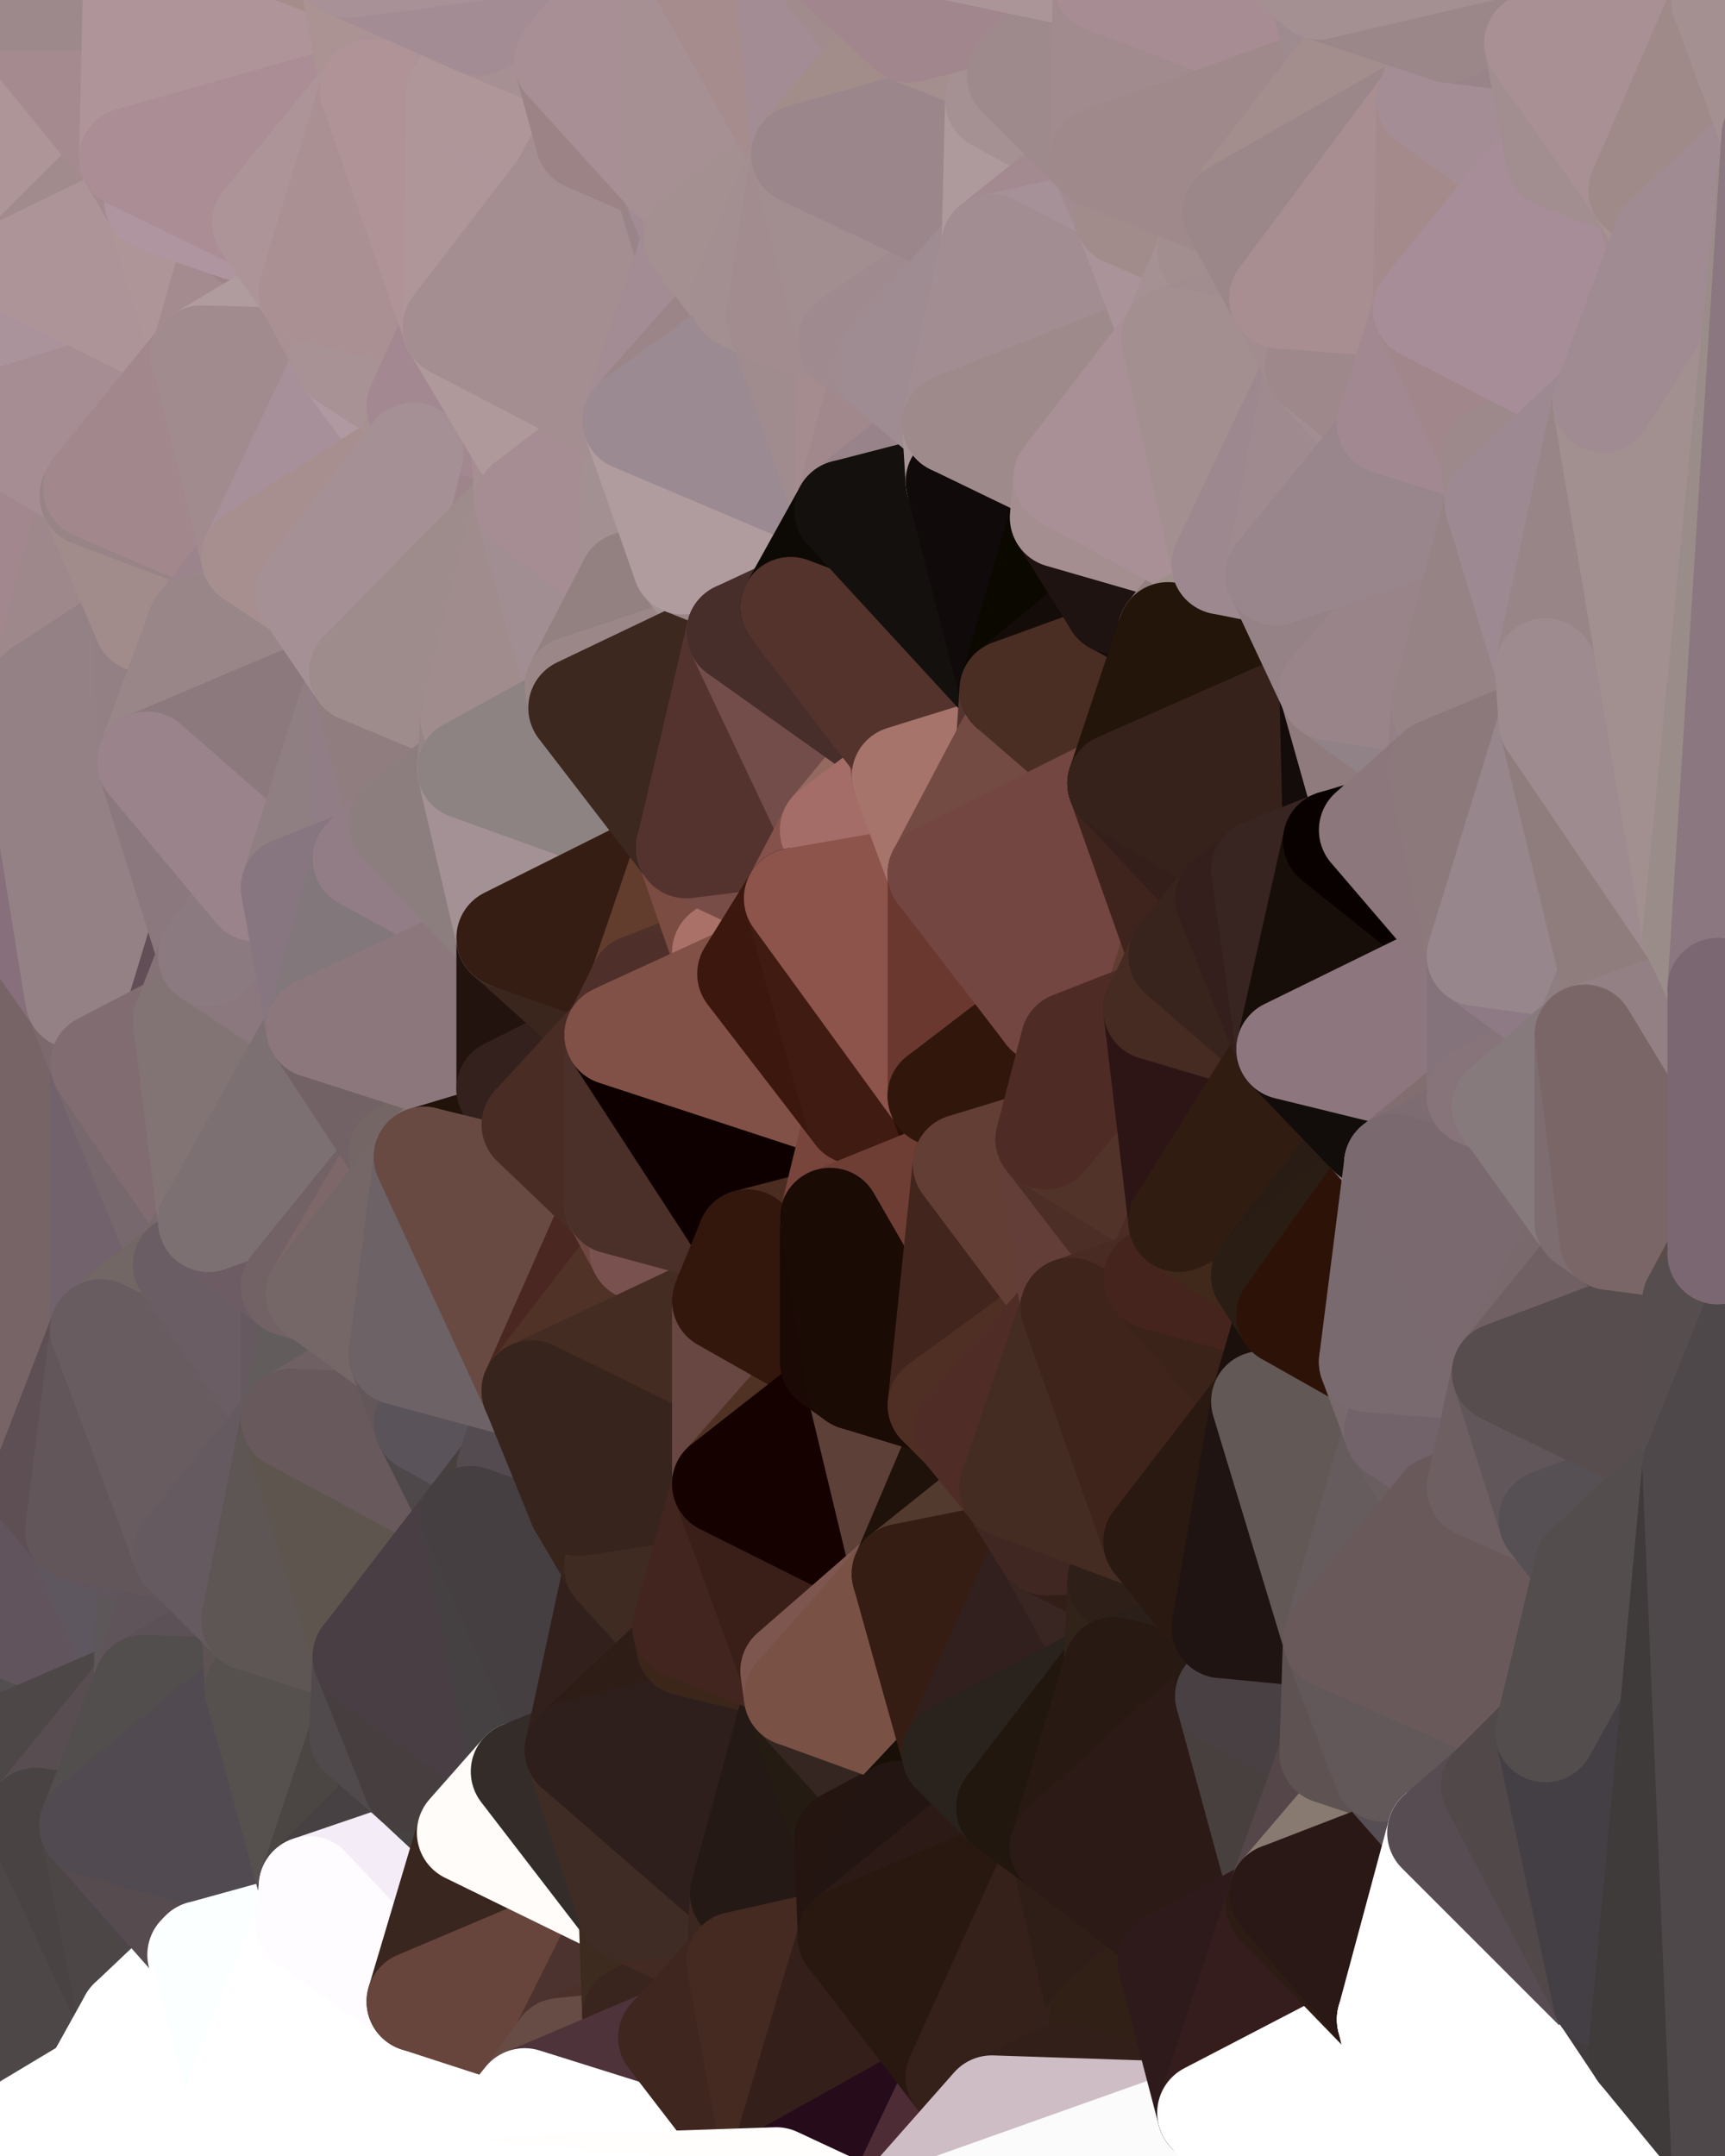 <?xml version="1.0" standalone="yes"?>
<svg width="480" height="600" xmlns="http://www.w3.org/2000/svg" version="1.1" ><rect width="100%" height="100%" fill="#333333" stroke="none"/><polygon points="-34,148 -34,518 -18,222" fill="rgba(134, 113, 120, 1)" stroke="rgba(134, 113, 120, 1)" stroke-width="28" stroke-linejoin="round"/>
		<polygon points="-34,518 -18,444 -18,222" fill="rgba(101, 86, 91, 1)" stroke="rgba(101, 86, 91, 1)" stroke-width="28" stroke-linejoin="round"/>
		<polygon points="-19,204 -34,148 -18,222" fill="rgba(145, 126, 128, 1)" stroke="rgba(145, 126, 128, 1)" stroke-width="28" stroke-linejoin="round"/>
		<polygon points="-34,518 -19,500 -18,444" fill="rgba(81, 75, 79, 1)" stroke="rgba(81, 75, 79, 1)" stroke-width="28" stroke-linejoin="round"/>
		<polygon points="-4,118 -34,148 -3,130" fill="rgba(159, 134, 138, 1)" stroke="rgba(159, 134, 138, 1)" stroke-width="28" stroke-linejoin="round"/>
		<polygon points="-3,574 -34,518 0,599" fill="rgba(69, 67, 70, 1)" stroke="rgba(69, 67, 70, 1)" stroke-width="28" stroke-linejoin="round"/>
		<polygon points="-18,444 -19,500 -4,488" fill="rgba(87, 76, 80, 1)" stroke="rgba(87, 76, 80, 1)" stroke-width="28" stroke-linejoin="round"/>
		<polygon points="-34,148 -4,118 6,74" fill="rgba(171, 145, 148, 1)" stroke="rgba(171, 145, 148, 1)" stroke-width="28" stroke-linejoin="round"/>
		<polygon points="0,0 -34,148 6,74" fill="rgba(160, 135, 138, 1)" stroke="rgba(160, 135, 138, 1)" stroke-width="28" stroke-linejoin="round"/>
		<polygon points="-3,574 0,599 6,592" fill="rgba(255, 255, 255, 1)" stroke="rgba(255, 255, 255, 1)" stroke-width="28" stroke-linejoin="round"/>
		<polygon points="-4,488 -19,500 10,506" fill="rgba(78, 71, 78, 1)" stroke="rgba(78, 71, 78, 1)" stroke-width="28" stroke-linejoin="round"/>
		<polygon points="-19,204 -18,222 10,210" fill="rgba(135, 117, 117, 1)" stroke="rgba(135, 117, 117, 1)" stroke-width="28" stroke-linejoin="round"/>
		<polygon points="-19,204 10,210 11,192" fill="rgba(143, 128, 123, 1)" stroke="rgba(143, 128, 123, 1)" stroke-width="28" stroke-linejoin="round"/>
		<polygon points="-34,148 -19,204 11,192" fill="rgba(157, 138, 142, 1)" stroke="rgba(157, 138, 142, 1)" stroke-width="28" stroke-linejoin="round"/>
		<polygon points="-19,500 -34,518 10,506" fill="rgba(79, 72, 79, 1)" stroke="rgba(79, 72, 79, 1)" stroke-width="28" stroke-linejoin="round"/>
		<polygon points="11,414 -18,444 21,426" fill="rgba(95, 82, 89, 1)" stroke="rgba(95, 82, 89, 1)" stroke-width="28" stroke-linejoin="round"/>
		<polygon points="-3,574 6,592 26,580" fill="rgba(255, 255, 255, 1)" stroke="rgba(255, 255, 255, 1)" stroke-width="28" stroke-linejoin="round"/>
		<polygon points="-3,130 25,138 26,136" fill="rgba(161, 136, 142, 1)" stroke="rgba(161, 136, 142, 1)" stroke-width="28" stroke-linejoin="round"/>
		<polygon points="21,278 28,370 28,296" fill="rgba(110, 93, 99, 1)" stroke="rgba(110, 93, 99, 1)" stroke-width="28" stroke-linejoin="round"/>
		<polygon points="-18,444 11,414 28,370" fill="rgba(97, 84, 93, 1)" stroke="rgba(97, 84, 93, 1)" stroke-width="28" stroke-linejoin="round"/>
		<polygon points="21,278 -18,444 28,370" fill="rgba(109, 96, 105, 1)" stroke="rgba(109, 96, 105, 1)" stroke-width="28" stroke-linejoin="round"/>
		<polygon points="-4,118 -3,130 26,136" fill="rgba(159, 134, 138, 1)" stroke="rgba(159, 134, 138, 1)" stroke-width="28" stroke-linejoin="round"/>
		<polygon points="-3,130 11,192 25,138" fill="rgba(166, 146, 147, 1)" stroke="rgba(166, 146, 147, 1)" stroke-width="28" stroke-linejoin="round"/>
		<polygon points="-18,222 -18,444 21,278" fill="rgba(119, 100, 102, 1)" stroke="rgba(119, 100, 102, 1)" stroke-width="28" stroke-linejoin="round"/>
		<polygon points="-3,130 -34,148 11,192" fill="rgba(162, 135, 142, 1)" stroke="rgba(162, 135, 142, 1)" stroke-width="28" stroke-linejoin="round"/>
		<polygon points="-34,518 -3,574 10,506" fill="rgba(77, 71, 73, 1)" stroke="rgba(77, 71, 73, 1)" stroke-width="28" stroke-linejoin="round"/>
		<polygon points="0,0 6,74 36,44" fill="rgba(174, 149, 152, 1)" stroke="rgba(174, 149, 152, 1)" stroke-width="28" stroke-linejoin="round"/>
		<polygon points="-3,574 26,580 36,562" fill="rgba(255, 255, 255, 1)" stroke="rgba(255, 255, 255, 1)" stroke-width="28" stroke-linejoin="round"/>
		<polygon points="-18,444 -4,488 40,469" fill="rgba(83, 79, 80, 1)" stroke="rgba(83, 79, 80, 1)" stroke-width="28" stroke-linejoin="round"/>
		<polygon points="21,426 -18,444 40,469" fill="rgba(97, 84, 93, 1)" stroke="rgba(97, 84, 93, 1)" stroke-width="28" stroke-linejoin="round"/>
		<polygon points="25,138 11,192 40,173" fill="rgba(158, 136, 139, 1)" stroke="rgba(158, 136, 139, 1)" stroke-width="28" stroke-linejoin="round"/>
		<polygon points="36,44 6,74 43,56" fill="rgba(161, 139, 141, 1)" stroke="rgba(161, 139, 141, 1)" stroke-width="28" stroke-linejoin="round"/>
		<polygon points="11,192 10,210 41,212" fill="rgba(148, 125, 133, 1)" stroke="rgba(148, 125, 133, 1)" stroke-width="28" stroke-linejoin="round"/>
		<polygon points="21,426 40,469 41,434" fill="rgba(94, 87, 95, 1)" stroke="rgba(94, 87, 95, 1)" stroke-width="28" stroke-linejoin="round"/>
		<polygon points="-4,488 10,506 40,469" fill="rgba(77, 71, 71, 1)" stroke="rgba(77, 71, 71, 1)" stroke-width="28" stroke-linejoin="round"/>
		<polygon points="10,506 25,508 40,469" fill="rgba(88, 77, 81, 1)" stroke="rgba(88, 77, 81, 1)" stroke-width="28" stroke-linejoin="round"/>
		<polygon points="0,0 36,44 37,0" fill="rgba(165, 138, 143, 1)" stroke="rgba(165, 138, 143, 1)" stroke-width="28" stroke-linejoin="round"/>
		<polygon points="10,506 -3,574 36,562" fill="rgba(77, 71, 71, 1)" stroke="rgba(77, 71, 71, 1)" stroke-width="28" stroke-linejoin="round"/>
		<polygon points="25,508 10,506 36,562" fill="rgba(73, 67, 67, 1)" stroke="rgba(73, 67, 67, 1)" stroke-width="28" stroke-linejoin="round"/>
		<polygon points="10,210 -18,222 21,278" fill="rgba(135, 111, 124, 1)" stroke="rgba(135, 111, 124, 1)" stroke-width="28" stroke-linejoin="round"/>
		<polygon points="21,278 28,296 51,284" fill="rgba(124, 105, 109, 1)" stroke="rgba(124, 105, 109, 1)" stroke-width="28" stroke-linejoin="round"/>
		<polygon points="40,173 11,192 41,212" fill="rgba(148, 129, 133, 1)" stroke="rgba(148, 129, 133, 1)" stroke-width="28" stroke-linejoin="round"/>
		<polygon points="6,74 -4,118 56,99" fill="rgba(170, 147, 155, 1)" stroke="rgba(170, 147, 155, 1)" stroke-width="28" stroke-linejoin="round"/>
		<polygon points="-4,118 26,136 56,99" fill="rgba(166, 141, 147, 1)" stroke="rgba(166, 141, 147, 1)" stroke-width="28" stroke-linejoin="round"/>
		<polygon points="25,508 36,562 55,544" fill="rgba(76, 70, 70, 1)" stroke="rgba(76, 70, 70, 1)" stroke-width="28" stroke-linejoin="round"/>
		<polygon points="28,296 28,370 51,352" fill="rgba(114, 98, 108, 1)" stroke="rgba(114, 98, 108, 1)" stroke-width="28" stroke-linejoin="round"/>
		<polygon points="41,212 21,278 58,266" fill="rgba(130, 114, 114, 1)" stroke="rgba(130, 114, 114, 1)" stroke-width="28" stroke-linejoin="round"/>
		<polygon points="21,278 51,284 58,266" fill="rgba(98, 78, 87, 1)" stroke="rgba(98, 78, 87, 1)" stroke-width="28" stroke-linejoin="round"/>
		<polygon points="28,296 51,352 58,340" fill="rgba(119, 104, 109, 1)" stroke="rgba(119, 104, 109, 1)" stroke-width="28" stroke-linejoin="round"/>
		<polygon points="43,56 6,74 56,99" fill="rgba(173, 148, 152, 1)" stroke="rgba(173, 148, 152, 1)" stroke-width="28" stroke-linejoin="round"/>
		<polygon points="25,508 55,544 56,543" fill="rgba(76, 69, 76, 1)" stroke="rgba(76, 69, 76, 1)" stroke-width="28" stroke-linejoin="round"/>
		<polygon points="10,210 21,278 41,212" fill="rgba(148, 129, 133, 1)" stroke="rgba(148, 129, 133, 1)" stroke-width="28" stroke-linejoin="round"/>
		<polygon points="36,562 26,580 66,582" fill="rgba(255, 255, 255, 1)" stroke="rgba(255, 255, 255, 1)" stroke-width="28" stroke-linejoin="round"/>
		<polygon points="40,173 41,212 55,174" fill="rgba(147, 128, 132, 1)" stroke="rgba(147, 128, 132, 1)" stroke-width="28" stroke-linejoin="round"/>
		<polygon points="41,434 40,469 51,432" fill="rgba(93, 87, 89, 1)" stroke="rgba(93, 87, 89, 1)" stroke-width="28" stroke-linejoin="round"/>
		<polygon points="21,426 41,434 51,432" fill="rgba(96, 85, 93, 1)" stroke="rgba(96, 85, 93, 1)" stroke-width="28" stroke-linejoin="round"/>
		<polygon points="51,432 40,469 70,451" fill="rgba(95, 84, 90, 1)" stroke="rgba(95, 84, 90, 1)" stroke-width="28" stroke-linejoin="round"/>
		<polygon points="40,173 55,174 70,155" fill="rgba(167, 148, 152, 1)" stroke="rgba(167, 148, 152, 1)" stroke-width="28" stroke-linejoin="round"/>
		<polygon points="25,138 40,173 70,155" fill="rgba(161, 140, 139, 1)" stroke="rgba(161, 140, 139, 1)" stroke-width="28" stroke-linejoin="round"/>
		<polygon points="43,56 56,99 66,64" fill="rgba(174, 149, 152, 1)" stroke="rgba(174, 149, 152, 1)" stroke-width="28" stroke-linejoin="round"/>
		<polygon points="41,212 58,266 71,248" fill="rgba(139, 120, 126, 1)" stroke="rgba(139, 120, 126, 1)" stroke-width="28" stroke-linejoin="round"/>
		<polygon points="26,136 25,138 70,155" fill="rgba(152, 132, 134, 1)" stroke="rgba(152, 132, 134, 1)" stroke-width="28" stroke-linejoin="round"/>
		<polygon points="0,0 37,0 67,-29" fill="rgba(157, 137, 139, 1)" stroke="rgba(157, 137, 139, 1)" stroke-width="28" stroke-linejoin="round"/>
		<polygon points="11,414 21,426 28,370" fill="rgba(94, 79, 84, 1)" stroke="rgba(94, 79, 84, 1)" stroke-width="28" stroke-linejoin="round"/>
		<polygon points="70,451 40,469 71,470" fill="rgba(92, 81, 87, 1)" stroke="rgba(92, 81, 87, 1)" stroke-width="28" stroke-linejoin="round"/>
		<polygon points="55,544 36,562 66,582" fill="rgba(255, 255, 255, 1)" stroke="rgba(255, 255, 255, 1)" stroke-width="28" stroke-linejoin="round"/>
		<polygon points="51,284 28,296 58,340" fill="rgba(129, 108, 113, 1)" stroke="rgba(129, 108, 113, 1)" stroke-width="28" stroke-linejoin="round"/>
		<polygon points="28,370 21,426 51,432" fill="rgba(98, 86, 90, 1)" stroke="rgba(98, 86, 90, 1)" stroke-width="28" stroke-linejoin="round"/>
		<polygon points="58,340 51,352 81,358" fill="rgba(121, 105, 106, 1)" stroke="rgba(121, 105, 106, 1)" stroke-width="28" stroke-linejoin="round"/>
		<polygon points="51,352 28,370 81,395" fill="rgba(114, 103, 101, 1)" stroke="rgba(114, 103, 101, 1)" stroke-width="28" stroke-linejoin="round"/>
		<polygon points="28,370 51,432 81,395" fill="rgba(104, 92, 96, 1)" stroke="rgba(104, 92, 96, 1)" stroke-width="28" stroke-linejoin="round"/>
		<polygon points="56,99 26,136 70,155" fill="rgba(162, 135, 140, 1)" stroke="rgba(162, 135, 140, 1)" stroke-width="28" stroke-linejoin="round"/>
		<polygon points="56,543 85,535 86,525" fill="rgba(83, 76, 83, 1)" stroke="rgba(83, 76, 83, 1)" stroke-width="28" stroke-linejoin="round"/>
		<polygon points="66,64 56,99 86,81" fill="rgba(164, 139, 143, 1)" stroke="rgba(164, 139, 143, 1)" stroke-width="28" stroke-linejoin="round"/>
		<polygon points="73,62 66,64 86,81" fill="rgba(158, 131, 136, 1)" stroke="rgba(158, 131, 136, 1)" stroke-width="28" stroke-linejoin="round"/>
		<polygon points="70,155 55,174 85,165" fill="rgba(155, 132, 140, 1)" stroke="rgba(155, 132, 140, 1)" stroke-width="28" stroke-linejoin="round"/>
		<polygon points="40,469 25,508 71,470" fill="rgba(82, 78, 77, 1)" stroke="rgba(82, 78, 77, 1)" stroke-width="28" stroke-linejoin="round"/>
		<polygon points="58,266 51,284 88,286" fill="rgba(133, 114, 118, 1)" stroke="rgba(133, 114, 118, 1)" stroke-width="28" stroke-linejoin="round"/>
		<polygon points="25,508 56,543 86,525" fill="rgba(86, 75, 79, 1)" stroke="rgba(86, 75, 79, 1)" stroke-width="28" stroke-linejoin="round"/>
		<polygon points="71,470 25,508 86,525" fill="rgba(81, 74, 81, 1)" stroke="rgba(81, 74, 81, 1)" stroke-width="28" stroke-linejoin="round"/>
		<polygon points="51,352 81,395 81,358" fill="rgba(106, 93, 100, 1)" stroke="rgba(106, 93, 100, 1)" stroke-width="28" stroke-linejoin="round"/>
		<polygon points="36,44 43,56 73,62" fill="rgba(163, 138, 142, 1)" stroke="rgba(163, 138, 142, 1)" stroke-width="28" stroke-linejoin="round"/>
		<polygon points="43,56 66,64 73,62" fill="rgba(175, 149, 160, 1)" stroke="rgba(175, 149, 160, 1)" stroke-width="28" stroke-linejoin="round"/>
		<polygon points="56,543 55,544 66,582" fill="rgba(255, 255, 255, 1)" stroke="rgba(255, 255, 255, 1)" stroke-width="28" stroke-linejoin="round"/>
		<polygon points="6,592 0,599 26,580" fill="rgba(255, 255, 255, 1)" stroke="rgba(255, 255, 255, 1)" stroke-width="28" stroke-linejoin="round"/>
		<polygon points="86,81 56,99 96,100" fill="rgba(176, 156, 158, 1)" stroke="rgba(176, 156, 158, 1)" stroke-width="28" stroke-linejoin="round"/>
		<polygon points="67,-29 37,0 97,-9" fill="rgba(168, 143, 147, 1)" stroke="rgba(168, 143, 147, 1)" stroke-width="28" stroke-linejoin="round"/>
		<polygon points="66,582 0,599 96,618" fill="rgba(255, 255, 255, 1)" stroke="rgba(255, 255, 255, 1)" stroke-width="28" stroke-linejoin="round"/>
		<polygon points="81,358 81,395 88,360" fill="rgba(102, 89, 96, 1)" stroke="rgba(102, 89, 96, 1)" stroke-width="28" stroke-linejoin="round"/>
		<polygon points="51,284 58,340 88,286" fill="rgba(130, 116, 116, 1)" stroke="rgba(130, 116, 116, 1)" stroke-width="28" stroke-linejoin="round"/>
		<polygon points="81,247 58,266 88,286" fill="rgba(139, 120, 126, 1)" stroke="rgba(139, 120, 126, 1)" stroke-width="28" stroke-linejoin="round"/>
		<polygon points="71,248 58,266 81,247" fill="rgba(139, 122, 128, 1)" stroke="rgba(139, 122, 128, 1)" stroke-width="28" stroke-linejoin="round"/>
		<polygon points="26,580 0,599 66,582" fill="rgba(255, 255, 255, 1)" stroke="rgba(255, 255, 255, 1)" stroke-width="28" stroke-linejoin="round"/>
		<polygon points="85,165 55,174 100,187" fill="rgba(155, 136, 138, 1)" stroke="rgba(155, 136, 138, 1)" stroke-width="28" stroke-linejoin="round"/>
		<polygon points="70,451 71,470 101,461" fill="rgba(93, 83, 82, 1)" stroke="rgba(93, 83, 82, 1)" stroke-width="28" stroke-linejoin="round"/>
		<polygon points="56,543 66,582 85,535" fill="rgba(252, 255, 255, 1)" stroke="rgba(252, 255, 255, 1)" stroke-width="28" stroke-linejoin="round"/>
		<polygon points="97,-9 37,0 103,25" fill="rgba(165, 141, 139, 1)" stroke="rgba(165, 141, 139, 1)" stroke-width="28" stroke-linejoin="round"/>
		<polygon points="37,0 36,44 103,25" fill="rgba(175, 148, 153, 1)" stroke="rgba(175, 148, 153, 1)" stroke-width="28" stroke-linejoin="round"/>
		<polygon points="36,44 73,62 103,25" fill="rgba(171, 141, 149, 1)" stroke="rgba(171, 141, 149, 1)" stroke-width="28" stroke-linejoin="round"/>
		<polygon points="71,470 100,483 101,461" fill="rgba(93, 83, 84, 1)" stroke="rgba(93, 83, 84, 1)" stroke-width="28" stroke-linejoin="round"/>
		<polygon points="71,470 86,525 100,483" fill="rgba(86, 81, 78, 1)" stroke="rgba(86, 81, 78, 1)" stroke-width="28" stroke-linejoin="round"/>
		<polygon points="55,174 41,212 100,187" fill="rgba(153, 134, 136, 1)" stroke="rgba(153, 134, 136, 1)" stroke-width="28" stroke-linejoin="round"/>
		<polygon points="41,212 81,247 100,187" fill="rgba(140, 121, 125, 1)" stroke="rgba(140, 121, 125, 1)" stroke-width="28" stroke-linejoin="round"/>
		<polygon points="56,99 70,155 96,100" fill="rgba(161, 139, 142, 1)" stroke="rgba(161, 139, 142, 1)" stroke-width="28" stroke-linejoin="round"/>
		<polygon points="41,212 71,248 81,247" fill="rgba(154, 131, 139, 1)" stroke="rgba(154, 131, 139, 1)" stroke-width="28" stroke-linejoin="round"/>
		<polygon points="51,432 70,451 81,395" fill="rgba(101, 90, 96, 1)" stroke="rgba(101, 90, 96, 1)" stroke-width="28" stroke-linejoin="round"/>
		<polygon points="58,340 81,358 111,321" fill="rgba(109, 92, 100, 1)" stroke="rgba(109, 92, 100, 1)" stroke-width="28" stroke-linejoin="round"/>
		<polygon points="88,286 58,340 111,321" fill="rgba(124, 112, 114, 1)" stroke="rgba(124, 112, 114, 1)" stroke-width="28" stroke-linejoin="round"/>
		<polygon points="88,360 81,395 111,377" fill="rgba(98, 92, 92, 1)" stroke="rgba(98, 92, 92, 1)" stroke-width="28" stroke-linejoin="round"/>
		<polygon points="100,187 81,247 101,239" fill="rgba(143, 127, 130, 1)" stroke="rgba(143, 127, 130, 1)" stroke-width="28" stroke-linejoin="round"/>
		<polygon points="96,100 70,155 115,126" fill="rgba(167, 144, 154, 1)" stroke="rgba(167, 144, 154, 1)" stroke-width="28" stroke-linejoin="round"/>
		<polygon points="81,358 88,360 111,321" fill="rgba(114, 98, 101, 1)" stroke="rgba(114, 98, 101, 1)" stroke-width="28" stroke-linejoin="round"/>
		<polygon points="100,187 101,239 111,229" fill="rgba(145, 125, 134, 1)" stroke="rgba(145, 125, 134, 1)" stroke-width="28" stroke-linejoin="round"/>
		<polygon points="96,100 115,126 116,113" fill="rgba(176, 153, 161, 1)" stroke="rgba(176, 153, 161, 1)" stroke-width="28" stroke-linejoin="round"/>
		<polygon points="85,535 66,582 116,557" fill="rgba(255, 255, 255, 1)" stroke="rgba(255, 255, 255, 1)" stroke-width="28" stroke-linejoin="round"/>
		<polygon points="100,483 86,525 115,496" fill="rgba(75, 70, 67, 1)" stroke="rgba(75, 70, 67, 1)" stroke-width="28" stroke-linejoin="round"/>
		<polygon points="111,377 81,395 118,396" fill="rgba(111, 96, 99, 1)" stroke="rgba(111, 96, 99, 1)" stroke-width="28" stroke-linejoin="round"/>
		<polygon points="70,155 85,165 115,126" fill="rgba(167, 143, 143, 1)" stroke="rgba(167, 143, 143, 1)" stroke-width="28" stroke-linejoin="round"/>
		<polygon points="81,247 88,286 101,239" fill="rgba(135, 118, 128, 1)" stroke="rgba(135, 118, 128, 1)" stroke-width="28" stroke-linejoin="round"/>
		<polygon points="86,81 96,100 126,91" fill="rgba(169, 144, 147, 1)" stroke="rgba(169, 144, 147, 1)" stroke-width="28" stroke-linejoin="round"/>
		<polygon points="96,100 116,113 126,91" fill="rgba(168, 146, 149, 1)" stroke="rgba(168, 146, 149, 1)" stroke-width="28" stroke-linejoin="round"/>
		<polygon points="81,395 70,451 101,461" fill="rgba(94, 86, 84, 1)" stroke="rgba(94, 86, 84, 1)" stroke-width="28" stroke-linejoin="round"/>
		<polygon points="100,187 130,214 131,200" fill="rgba(139, 118, 127, 1)" stroke="rgba(139, 118, 127, 1)" stroke-width="28" stroke-linejoin="round"/>
		<polygon points="81,395 101,461 131,422" fill="rgba(94, 85, 78, 1)" stroke="rgba(94, 85, 78, 1)" stroke-width="28" stroke-linejoin="round"/>
		<polygon points="118,396 81,395 131,422" fill="rgba(104, 89, 92, 1)" stroke="rgba(104, 89, 92, 1)" stroke-width="28" stroke-linejoin="round"/>
		<polygon points="115,496 86,525 130,510" fill="rgba(71, 65, 67, 1)" stroke="rgba(71, 65, 67, 1)" stroke-width="28" stroke-linejoin="round"/>
		<polygon points="100,187 111,229 130,214" fill="rgba(144, 125, 127, 1)" stroke="rgba(144, 125, 127, 1)" stroke-width="28" stroke-linejoin="round"/>
		<polygon points="66,582 96,618 116,557" fill="rgba(255, 255, 255, 1)" stroke="rgba(255, 255, 255, 1)" stroke-width="28" stroke-linejoin="round"/>
		<polygon points="97,-9 103,25 133,7" fill="rgba(171, 147, 147, 1)" stroke="rgba(171, 147, 147, 1)" stroke-width="28" stroke-linejoin="round"/>
		<polygon points="103,25 127,26 133,7" fill="rgba(171, 146, 150, 1)" stroke="rgba(171, 146, 150, 1)" stroke-width="28" stroke-linejoin="round"/>
		<polygon points="86,525 116,557 130,510" fill="rgba(244, 236, 247, 1)" stroke="rgba(244, 236, 247, 1)" stroke-width="28" stroke-linejoin="round"/>
		<polygon points="116,557 96,618 126,609" fill="rgba(255, 255, 255, 1)" stroke="rgba(255, 255, 255, 1)" stroke-width="28" stroke-linejoin="round"/>
		<polygon points="111,321 88,360 118,322" fill="rgba(125, 103, 105, 1)" stroke="rgba(125, 103, 105, 1)" stroke-width="28" stroke-linejoin="round"/>
		<polygon points="86,525 85,535 116,557" fill="rgba(255, 252, 255, 1)" stroke="rgba(255, 252, 255, 1)" stroke-width="28" stroke-linejoin="round"/>
		<polygon points="73,62 86,81 103,25" fill="rgba(173, 148, 152, 1)" stroke="rgba(173, 148, 152, 1)" stroke-width="28" stroke-linejoin="round"/>
		<polygon points="118,396 131,422 141,409" fill="rgba(78, 72, 74, 1)" stroke="rgba(78, 72, 74, 1)" stroke-width="28" stroke-linejoin="round"/>
		<polygon points="88,286 111,321 141,303" fill="rgba(114, 98, 101, 1)" stroke="rgba(114, 98, 101, 1)" stroke-width="28" stroke-linejoin="round"/>
		<polygon points="111,321 118,322 141,303" fill="rgba(116, 102, 101, 1)" stroke="rgba(116, 102, 101, 1)" stroke-width="28" stroke-linejoin="round"/>
		<polygon points="101,239 88,286 141,261" fill="rgba(130, 119, 123, 1)" stroke="rgba(130, 119, 123, 1)" stroke-width="28" stroke-linejoin="round"/>
		<polygon points="111,229 101,239 141,261" fill="rgba(146, 125, 134, 1)" stroke="rgba(146, 125, 134, 1)" stroke-width="28" stroke-linejoin="round"/>
		<polygon points="88,360 111,377 118,322" fill="rgba(117, 103, 103, 1)" stroke="rgba(117, 103, 103, 1)" stroke-width="28" stroke-linejoin="round"/>
		<polygon points="115,496 130,510 145,493" fill="rgba(69, 65, 64, 1)" stroke="rgba(69, 65, 64, 1)" stroke-width="28" stroke-linejoin="round"/>
		<polygon points="116,113 115,126 145,123" fill="rgba(165, 145, 144, 1)" stroke="rgba(165, 145, 144, 1)" stroke-width="28" stroke-linejoin="round"/>
		<polygon points="101,461 100,483 115,496" fill="rgba(80, 74, 76, 1)" stroke="rgba(80, 74, 76, 1)" stroke-width="28" stroke-linejoin="round"/>
		<polygon points="145,123 115,126 146,140" fill="rgba(168, 143, 149, 1)" stroke="rgba(168, 143, 149, 1)" stroke-width="28" stroke-linejoin="round"/>
		<polygon points="116,557 126,609 146,584" fill="rgba(255, 255, 255, 1)" stroke="rgba(255, 255, 255, 1)" stroke-width="28" stroke-linejoin="round"/>
		<polygon points="103,25 86,81 126,91" fill="rgba(170, 144, 147, 1)" stroke="rgba(170, 144, 147, 1)" stroke-width="28" stroke-linejoin="round"/>
		<polygon points="141,303 118,322 148,313" fill="rgba(132, 117, 114, 1)" stroke="rgba(132, 117, 114, 1)" stroke-width="28" stroke-linejoin="round"/>
		<polygon points="111,377 118,396 148,387" fill="rgba(99, 87, 89, 1)" stroke="rgba(99, 87, 89, 1)" stroke-width="28" stroke-linejoin="round"/>
		<polygon points="118,396 141,409 148,387" fill="rgba(90, 83, 90, 1)" stroke="rgba(90, 83, 90, 1)" stroke-width="28" stroke-linejoin="round"/>
		<polygon points="115,126 100,187 146,140" fill="rgba(158, 133, 139, 1)" stroke="rgba(158, 133, 139, 1)" stroke-width="28" stroke-linejoin="round"/>
		<polygon points="101,461 115,496 145,493" fill="rgba(71, 62, 63, 1)" stroke="rgba(71, 62, 63, 1)" stroke-width="28" stroke-linejoin="round"/>
		<polygon points="126,91 116,113 145,123" fill="rgba(163, 136, 145, 1)" stroke="rgba(163, 136, 145, 1)" stroke-width="28" stroke-linejoin="round"/>
		<polygon points="141,261 88,286 141,303" fill="rgba(140, 119, 124, 1)" stroke="rgba(140, 119, 124, 1)" stroke-width="28" stroke-linejoin="round"/>
		<polygon points="103,25 126,91 127,26" fill="rgba(176, 147, 151, 1)" stroke="rgba(176, 147, 151, 1)" stroke-width="28" stroke-linejoin="round"/>
		<polygon points="85,165 100,187 115,126" fill="rgba(165, 144, 149, 1)" stroke="rgba(165, 144, 149, 1)" stroke-width="28" stroke-linejoin="round"/>
		<polygon points="116,557 146,584 156,570" fill="rgba(255, 255, 255, 1)" stroke="rgba(255, 255, 255, 1)" stroke-width="28" stroke-linejoin="round"/>
		<polygon points="127,26 126,91 156,52" fill="rgba(175, 150, 153, 1)" stroke="rgba(175, 150, 153, 1)" stroke-width="28" stroke-linejoin="round"/>
		<polygon points="133,7 127,26 157,17" fill="rgba(170, 148, 151, 1)" stroke="rgba(170, 148, 151, 1)" stroke-width="28" stroke-linejoin="round"/>
		<polygon points="100,187 131,200 146,140" fill="rgba(158, 140, 140, 1)" stroke="rgba(158, 140, 140, 1)" stroke-width="28" stroke-linejoin="round"/>
		<polygon points="130,214 111,229 141,261" fill="rgba(140, 126, 126, 1)" stroke="rgba(140, 126, 126, 1)" stroke-width="28" stroke-linejoin="round"/>
		<polygon points="141,409 131,422 161,419" fill="rgba(72, 64, 62, 1)" stroke="rgba(72, 64, 62, 1)" stroke-width="28" stroke-linejoin="round"/>
		<polygon points="160,191 131,200 161,197" fill="rgba(146, 127, 131, 1)" stroke="rgba(146, 127, 131, 1)" stroke-width="28" stroke-linejoin="round"/>
		<polygon points="127,26 156,52 163,39" fill="rgba(175, 150, 154, 1)" stroke="rgba(175, 150, 154, 1)" stroke-width="28" stroke-linejoin="round"/>
		<polygon points="157,17 127,26 163,39" fill="rgba(175, 150, 153, 1)" stroke="rgba(175, 150, 153, 1)" stroke-width="28" stroke-linejoin="round"/>
		<polygon points="131,200 130,214 161,197" fill="rgba(151, 132, 134, 1)" stroke="rgba(151, 132, 134, 1)" stroke-width="28" stroke-linejoin="round"/>
		<polygon points="146,140 131,200 160,191" fill="rgba(160, 140, 141, 1)" stroke="rgba(160, 140, 141, 1)" stroke-width="28" stroke-linejoin="round"/>
		<polygon points="148,313 118,322 171,335" fill="rgba(33, 19, 10, 1)" stroke="rgba(33, 19, 10, 1)" stroke-width="28" stroke-linejoin="round"/>
		<polygon points="161,419 131,422 171,436" fill="rgba(83, 73, 74, 1)" stroke="rgba(83, 73, 74, 1)" stroke-width="28" stroke-linejoin="round"/>
		<polygon points="141,261 141,303 171,288" fill="rgba(34, 19, 14, 1)" stroke="rgba(34, 19, 14, 1)" stroke-width="28" stroke-linejoin="round"/>
		<polygon points="141,303 148,313 171,288" fill="rgba(52, 33, 29, 1)" stroke="rgba(52, 33, 29, 1)" stroke-width="28" stroke-linejoin="round"/>
		<polygon points="148,387 141,409 161,419" fill="rgba(84, 75, 80, 1)" stroke="rgba(84, 75, 80, 1)" stroke-width="28" stroke-linejoin="round"/>
		<polygon points="118,322 111,377 148,387" fill="rgba(109, 98, 102, 1)" stroke="rgba(109, 98, 102, 1)" stroke-width="28" stroke-linejoin="round"/>
		<polygon points="131,422 101,461 145,493" fill="rgba(73, 62, 68, 1)" stroke="rgba(73, 62, 68, 1)" stroke-width="28" stroke-linejoin="round"/>
		<polygon points="130,510 116,557 175,532" fill="rgba(57, 38, 31, 1)" stroke="rgba(57, 38, 31, 1)" stroke-width="28" stroke-linejoin="round"/>
		<polygon points="146,140 160,191 175,162" fill="rgba(161, 142, 146, 1)" stroke="rgba(161, 142, 146, 1)" stroke-width="28" stroke-linejoin="round"/>
		<polygon points="118,322 148,387 171,335" fill="rgba(104, 74, 66, 1)" stroke="rgba(104, 74, 66, 1)" stroke-width="28" stroke-linejoin="round"/>
		<polygon points="131,422 145,493 160,487" fill="rgba(69, 65, 66, 1)" stroke="rgba(69, 65, 66, 1)" stroke-width="28" stroke-linejoin="round"/>
		<polygon points="116,557 156,570 175,532" fill="rgba(103, 69, 60, 1)" stroke="rgba(103, 69, 60, 1)" stroke-width="28" stroke-linejoin="round"/>
		<polygon points="131,422 160,487 171,436" fill="rgba(69, 63, 65, 1)" stroke="rgba(69, 63, 65, 1)" stroke-width="28" stroke-linejoin="round"/>
		<polygon points="171,335 148,387 178,348" fill="rgba(74, 39, 33, 1)" stroke="rgba(74, 39, 33, 1)" stroke-width="28" stroke-linejoin="round"/>
		<polygon points="141,261 171,288 178,274" fill="rgba(58, 38, 29, 1)" stroke="rgba(58, 38, 29, 1)" stroke-width="28" stroke-linejoin="round"/>
		<polygon points="145,123 146,140 176,117" fill="rgba(165, 143, 146, 1)" stroke="rgba(165, 143, 146, 1)" stroke-width="28" stroke-linejoin="round"/>
		<polygon points="126,91 145,123 176,117" fill="rgba(175, 153, 155, 1)" stroke="rgba(175, 153, 155, 1)" stroke-width="28" stroke-linejoin="round"/>
		<polygon points="175,532 156,570 176,561" fill="rgba(76, 51, 47, 1)" stroke="rgba(76, 51, 47, 1)" stroke-width="28" stroke-linejoin="round"/>
		<polygon points="145,493 130,510 175,532" fill="rgba(255, 252, 250, 1)" stroke="rgba(255, 252, 250, 1)" stroke-width="28" stroke-linejoin="round"/>
		<polygon points="160,487 145,493 175,532" fill="rgba(52, 44, 41, 1)" stroke="rgba(52, 44, 41, 1)" stroke-width="28" stroke-linejoin="round"/>
		<polygon points="163,39 156,52 186,49" fill="rgba(166, 141, 145, 1)" stroke="rgba(166, 141, 145, 1)" stroke-width="28" stroke-linejoin="round"/>
		<polygon points="133,7 157,17 187,-21" fill="rgba(166, 144, 147, 1)" stroke="rgba(166, 144, 147, 1)" stroke-width="28" stroke-linejoin="round"/>
		<polygon points="176,561 156,570 186,567" fill="rgba(76, 49, 42, 1)" stroke="rgba(76, 49, 42, 1)" stroke-width="28" stroke-linejoin="round"/>
		<polygon points="171,436 160,487 191,458" fill="rgba(50, 32, 28, 1)" stroke="rgba(50, 32, 28, 1)" stroke-width="28" stroke-linejoin="round"/>
		<polygon points="190,453 171,436 191,458" fill="rgba(59, 45, 36, 1)" stroke="rgba(59, 45, 36, 1)" stroke-width="28" stroke-linejoin="round"/>
		<polygon points="130,214 141,261 191,236" fill="rgba(164, 145, 149, 1)" stroke="rgba(164, 145, 149, 1)" stroke-width="28" stroke-linejoin="round"/>
		<polygon points="161,197 130,214 191,236" fill="rgba(141, 131, 130, 1)" stroke="rgba(141, 131, 130, 1)" stroke-width="28" stroke-linejoin="round"/>
		<polygon points="146,140 175,162 176,117" fill="rgba(166, 141, 147, 1)" stroke="rgba(166, 141, 147, 1)" stroke-width="28" stroke-linejoin="round"/>
		<polygon points="156,52 176,117 193,66" fill="rgba(169, 146, 152, 1)" stroke="rgba(169, 146, 152, 1)" stroke-width="28" stroke-linejoin="round"/>
		<polygon points="186,49 156,52 193,66" fill="rgba(153, 132, 137, 1)" stroke="rgba(153, 132, 137, 1)" stroke-width="28" stroke-linejoin="round"/>
		<polygon points="141,261 178,274 191,236" fill="rgba(53, 29, 19, 1)" stroke="rgba(53, 29, 19, 1)" stroke-width="28" stroke-linejoin="round"/>
		<polygon points="176,117 175,162 190,157" fill="rgba(163, 144, 146, 1)" stroke="rgba(163, 144, 146, 1)" stroke-width="28" stroke-linejoin="round"/>
		<polygon points="97,-9 133,7 187,-21" fill="rgba(163, 140, 148, 1)" stroke="rgba(163, 140, 148, 1)" stroke-width="28" stroke-linejoin="round"/>
		<polygon points="156,52 126,91 176,117" fill="rgba(164, 142, 145, 1)" stroke="rgba(164, 142, 145, 1)" stroke-width="28" stroke-linejoin="round"/>
		<polygon points="171,288 148,313 171,335" fill="rgba(73, 44, 36, 1)" stroke="rgba(73, 44, 36, 1)" stroke-width="28" stroke-linejoin="round"/>
		<polygon points="191,236 178,274 201,265" fill="rgba(98, 61, 45, 1)" stroke="rgba(98, 61, 45, 1)" stroke-width="28" stroke-linejoin="round"/>
		<polygon points="161,419 171,436 201,413" fill="rgba(55, 37, 27, 1)" stroke="rgba(55, 37, 27, 1)" stroke-width="28" stroke-linejoin="round"/>
		<polygon points="156,570 146,584 186,567" fill="rgba(103, 76, 69, 1)" stroke="rgba(103, 76, 69, 1)" stroke-width="28" stroke-linejoin="round"/>
		<polygon points="190,157 175,162 205,176" fill="rgba(147, 131, 132, 1)" stroke="rgba(147, 131, 132, 1)" stroke-width="28" stroke-linejoin="round"/>
		<polygon points="175,532 176,561 205,546" fill="rgba(61, 43, 31, 1)" stroke="rgba(61, 43, 31, 1)" stroke-width="28" stroke-linejoin="round"/>
		<polygon points="176,561 186,567 205,546" fill="rgba(57, 37, 30, 1)" stroke="rgba(57, 37, 30, 1)" stroke-width="28" stroke-linejoin="round"/>
		<polygon points="178,348 148,387 201,362" fill="rgba(80, 50, 39, 1)" stroke="rgba(80, 50, 39, 1)" stroke-width="28" stroke-linejoin="round"/>
		<polygon points="193,66 176,117 206,83" fill="rgba(163, 140, 148, 1)" stroke="rgba(163, 140, 148, 1)" stroke-width="28" stroke-linejoin="round"/>
		<polygon points="175,162 160,191 205,176" fill="rgba(147, 129, 129, 1)" stroke="rgba(147, 129, 129, 1)" stroke-width="28" stroke-linejoin="round"/>
		<polygon points="201,265 178,274 208,271" fill="rgba(79, 49, 41, 1)" stroke="rgba(79, 49, 41, 1)" stroke-width="28" stroke-linejoin="round"/>
		<polygon points="171,335 178,348 208,345" fill="rgba(110, 71, 64, 1)" stroke="rgba(110, 71, 64, 1)" stroke-width="28" stroke-linejoin="round"/>
		<polygon points="178,348 201,362 208,345" fill="rgba(121, 81, 79, 1)" stroke="rgba(121, 81, 79, 1)" stroke-width="28" stroke-linejoin="round"/>
		<polygon points="175,532 205,546 206,527" fill="rgba(67, 42, 35, 1)" stroke="rgba(67, 42, 35, 1)" stroke-width="28" stroke-linejoin="round"/>
		<polygon points="160,191 161,197 205,176" fill="rgba(155, 135, 136, 1)" stroke="rgba(155, 135, 136, 1)" stroke-width="28" stroke-linejoin="round"/>
		<polygon points="148,387 201,413 201,362" fill="rgba(68, 44, 34, 1)" stroke="rgba(68, 44, 34, 1)" stroke-width="28" stroke-linejoin="round"/>
		<polygon points="171,436 190,453 201,413" fill="rgba(63, 43, 34, 1)" stroke="rgba(63, 43, 34, 1)" stroke-width="28" stroke-linejoin="round"/>
		<polygon points="148,387 161,419 201,413" fill="rgba(55, 36, 29, 1)" stroke="rgba(55, 36, 29, 1)" stroke-width="28" stroke-linejoin="round"/>
		<polygon points="157,17 163,39 186,49" fill="rgba(156, 131, 134, 1)" stroke="rgba(156, 131, 134, 1)" stroke-width="28" stroke-linejoin="round"/>
		<polygon points="186,567 146,584 216,606" fill="rgba(78, 51, 58, 1)" stroke="rgba(78, 51, 58, 1)" stroke-width="28" stroke-linejoin="round"/>
		<polygon points="146,584 126,609 216,606" fill="rgba(255, 255, 255, 1)" stroke="rgba(255, 255, 255, 1)" stroke-width="28" stroke-linejoin="round"/>
		<polygon points="178,274 171,288 208,271" fill="rgba(78, 47, 42, 1)" stroke="rgba(78, 47, 42, 1)" stroke-width="28" stroke-linejoin="round"/>
		<polygon points="160,487 175,532 206,527" fill="rgba(63, 44, 37, 1)" stroke="rgba(63, 44, 37, 1)" stroke-width="28" stroke-linejoin="round"/>
		<polygon points="220,465 191,458 221,472" fill="rgba(63, 35, 32, 1)" stroke="rgba(63, 35, 32, 1)" stroke-width="28" stroke-linejoin="round"/>
		<polygon points="191,236 201,265 221,250" fill="rgba(123, 76, 66, 1)" stroke="rgba(123, 76, 66, 1)" stroke-width="28" stroke-linejoin="round"/>
		<polygon points="67,-29 97,-9 187,-21" fill="rgba(168, 145, 151, 1)" stroke="rgba(168, 145, 151, 1)" stroke-width="28" stroke-linejoin="round"/>
		<polygon points="186,49 193,66 223,43" fill="rgba(162, 139, 147, 1)" stroke="rgba(162, 139, 147, 1)" stroke-width="28" stroke-linejoin="round"/>
		<polygon points="191,458 160,487 221,472" fill="rgba(46, 29, 22, 1)" stroke="rgba(46, 29, 22, 1)" stroke-width="28" stroke-linejoin="round"/>
		<polygon points="160,487 206,527 221,472" fill="rgba(46, 31, 28, 1)" stroke="rgba(46, 31, 28, 1)" stroke-width="28" stroke-linejoin="round"/>
		<polygon points="201,265 208,271 221,250" fill="rgba(170, 113, 104, 1)" stroke="rgba(170, 113, 104, 1)" stroke-width="28" stroke-linejoin="round"/>
		<polygon points="190,453 191,458 220,465" fill="rgba(60, 38, 25, 1)" stroke="rgba(60, 38, 25, 1)" stroke-width="28" stroke-linejoin="round"/>
		<polygon points="190,157 205,176 220,169" fill="rgba(162, 148, 148, 1)" stroke="rgba(162, 148, 148, 1)" stroke-width="28" stroke-linejoin="round"/>
		<polygon points="206,83 176,117 216,88" fill="rgba(155, 133, 136, 1)" stroke="rgba(155, 133, 136, 1)" stroke-width="28" stroke-linejoin="round"/>
		<polygon points="161,197 191,236 205,176" fill="rgba(60, 40, 31, 1)" stroke="rgba(60, 40, 31, 1)" stroke-width="28" stroke-linejoin="round"/>
		<polygon points="157,17 186,49 187,-21" fill="rgba(168, 143, 149, 1)" stroke="rgba(168, 143, 149, 1)" stroke-width="28" stroke-linejoin="round"/>
		<polygon points="191,236 221,250 231,231" fill="rgba(120, 77, 71, 1)" stroke="rgba(120, 77, 71, 1)" stroke-width="28" stroke-linejoin="round"/>
		<polygon points="201,362 201,413 231,379" fill="rgba(104, 71, 66, 1)" stroke="rgba(104, 71, 66, 1)" stroke-width="28" stroke-linejoin="round"/>
		<polygon points="171,288 171,335 208,345" fill="rgba(75, 48, 41, 1)" stroke="rgba(75, 48, 41, 1)" stroke-width="28" stroke-linejoin="round"/>
		<polygon points="190,157 220,169 235,142" fill="rgba(154, 134, 136, 1)" stroke="rgba(154, 134, 136, 1)" stroke-width="28" stroke-linejoin="round"/>
		<polygon points="206,527 205,546 236,539" fill="rgba(59, 39, 32, 1)" stroke="rgba(59, 39, 32, 1)" stroke-width="28" stroke-linejoin="round"/>
		<polygon points="176,117 190,157 235,142" fill="rgba(176, 156, 158, 1)" stroke="rgba(176, 156, 158, 1)" stroke-width="28" stroke-linejoin="round"/>
		<polygon points="187,-21 186,49 223,43" fill="rgba(166, 144, 147, 1)" stroke="rgba(166, 144, 147, 1)" stroke-width="28" stroke-linejoin="round"/>
		<polygon points="193,66 206,83 223,43" fill="rgba(164, 144, 145, 1)" stroke="rgba(164, 144, 145, 1)" stroke-width="28" stroke-linejoin="round"/>
		<polygon points="231,379 201,413 238,384" fill="rgba(79, 50, 36, 1)" stroke="rgba(79, 50, 36, 1)" stroke-width="28" stroke-linejoin="round"/>
		<polygon points="208,345 231,339 238,310" fill="rgba(87, 49, 40, 1)" stroke="rgba(87, 49, 40, 1)" stroke-width="28" stroke-linejoin="round"/>
		<polygon points="171,288 208,345 238,310" fill="rgba(14, 0, 0, 1)" stroke="rgba(14, 0, 0, 1)" stroke-width="28" stroke-linejoin="round"/>
		<polygon points="208,271 171,288 238,310" fill="rgba(129, 81, 71, 1)" stroke="rgba(129, 81, 71, 1)" stroke-width="28" stroke-linejoin="round"/>
		<polygon points="235,512 206,527 236,539" fill="rgba(46, 28, 26, 1)" stroke="rgba(46, 28, 26, 1)" stroke-width="28" stroke-linejoin="round"/>
		<polygon points="216,88 176,117 235,142" fill="rgba(155, 138, 146, 1)" stroke="rgba(155, 138, 146, 1)" stroke-width="28" stroke-linejoin="round"/>
		<polygon points="221,472 206,527 235,512" fill="rgba(36, 25, 21, 1)" stroke="rgba(36, 25, 21, 1)" stroke-width="28" stroke-linejoin="round"/>
		<polygon points="205,176 191,236 231,231" fill="rgba(84, 51, 46, 1)" stroke="rgba(84, 51, 46, 1)" stroke-width="28" stroke-linejoin="round"/>
		<polygon points="208,345 231,379 231,339" fill="rgba(74, 44, 33, 1)" stroke="rgba(74, 44, 33, 1)" stroke-width="28" stroke-linejoin="round"/>
		<polygon points="208,345 201,362 231,379" fill="rgba(51, 23, 12, 1)" stroke="rgba(51, 23, 12, 1)" stroke-width="28" stroke-linejoin="round"/>
		<polygon points="217,-24 187,-21 223,43" fill="rgba(166, 140, 141, 1)" stroke="rgba(166, 140, 141, 1)" stroke-width="28" stroke-linejoin="round"/>
		<polygon points="206,83 216,88 223,43" fill="rgba(163, 143, 145, 1)" stroke="rgba(163, 143, 145, 1)" stroke-width="28" stroke-linejoin="round"/>
		<polygon points="201,413 190,453 220,465" fill="rgba(66, 37, 31, 1)" stroke="rgba(66, 37, 31, 1)" stroke-width="28" stroke-linejoin="round"/>
		<polygon points="216,88 235,142 236,95" fill="rgba(160, 140, 142, 1)" stroke="rgba(160, 140, 142, 1)" stroke-width="28" stroke-linejoin="round"/>
		<polygon points="205,546 186,567 216,606" fill="rgba(63, 38, 31, 1)" stroke="rgba(63, 38, 31, 1)" stroke-width="28" stroke-linejoin="round"/>
		<polygon points="217,-24 223,43 247,14" fill="rgba(163, 140, 148, 1)" stroke="rgba(163, 140, 148, 1)" stroke-width="28" stroke-linejoin="round"/>
		<polygon points="205,176 231,231 250,208" fill="rgba(115, 77, 74, 1)" stroke="rgba(115, 77, 74, 1)" stroke-width="28" stroke-linejoin="round"/>
		<polygon points="250,208 231,231 251,216" fill="rgba(148, 105, 96, 1)" stroke="rgba(148, 105, 96, 1)" stroke-width="28" stroke-linejoin="round"/>
		<polygon points="201,413 220,465 251,438" fill="rgba(58, 31, 24, 1)" stroke="rgba(58, 31, 24, 1)" stroke-width="28" stroke-linejoin="round"/>
		<polygon points="220,169 205,176 250,208" fill="rgba(71, 46, 42, 1)" stroke="rgba(71, 46, 42, 1)" stroke-width="28" stroke-linejoin="round"/>
		<polygon points="236,95 235,142 246,102" fill="rgba(165, 140, 143, 1)" stroke="rgba(165, 140, 143, 1)" stroke-width="28" stroke-linejoin="round"/>
		<polygon points="217,-24 247,14 253,9" fill="rgba(161, 139, 141, 1)" stroke="rgba(161, 139, 141, 1)" stroke-width="28" stroke-linejoin="round"/>
		<polygon points="221,472 235,512 250,504" fill="rgba(36, 27, 18, 1)" stroke="rgba(36, 27, 18, 1)" stroke-width="28" stroke-linejoin="round"/>
		<polygon points="231,231 221,250 261,243" fill="rgba(132, 82, 75, 1)" stroke="rgba(132, 82, 75, 1)" stroke-width="28" stroke-linejoin="round"/>
		<polygon points="251,216 231,231 261,243" fill="rgba(164, 109, 104, 1)" stroke="rgba(164, 109, 104, 1)" stroke-width="28" stroke-linejoin="round"/>
		<polygon points="238,384 201,413 251,438" fill="rgba(20, 1, 0, 1)" stroke="rgba(20, 1, 0, 1)" stroke-width="28" stroke-linejoin="round"/>
		<polygon points="205,546 216,606 236,539" fill="rgba(69, 42, 33, 1)" stroke="rgba(69, 42, 33, 1)" stroke-width="28" stroke-linejoin="round"/>
		<polygon points="223,43 216,88 236,95" fill="rgba(162, 140, 143, 1)" stroke="rgba(162, 140, 143, 1)" stroke-width="28" stroke-linejoin="round"/>
		<polygon points="246,102 235,142 265,118" fill="rgba(161, 136, 140, 1)" stroke="rgba(161, 136, 140, 1)" stroke-width="28" stroke-linejoin="round"/>
		<polygon points="221,472 250,504 265,488" fill="rgba(53, 38, 33, 1)" stroke="rgba(53, 38, 33, 1)" stroke-width="28" stroke-linejoin="round"/>
		<polygon points="236,539 216,606 266,578" fill="rgba(52, 31, 26, 1)" stroke="rgba(52, 31, 26, 1)" stroke-width="28" stroke-linejoin="round"/>
		<polygon points="265,118 235,142 266,134" fill="rgba(152, 131, 138, 1)" stroke="rgba(152, 131, 138, 1)" stroke-width="28" stroke-linejoin="round"/>
		<polygon points="261,391 251,438 268,398" fill="rgba(59, 41, 31, 1)" stroke="rgba(59, 41, 31, 1)" stroke-width="28" stroke-linejoin="round"/>
		<polygon points="238,310 231,339 268,324" fill="rgba(119, 69, 60, 1)" stroke="rgba(119, 69, 60, 1)" stroke-width="28" stroke-linejoin="round"/>
		<polygon points="261,305 238,310 268,324" fill="rgba(89, 49, 41, 1)" stroke="rgba(89, 49, 41, 1)" stroke-width="28" stroke-linejoin="round"/>
		<polygon points="216,606 246,620 266,578" fill="rgba(38, 11, 26, 1)" stroke="rgba(38, 11, 26, 1)" stroke-width="28" stroke-linejoin="round"/>
		<polygon points="238,384 251,438 261,391" fill="rgba(93, 64, 56, 1)" stroke="rgba(93, 64, 56, 1)" stroke-width="28" stroke-linejoin="round"/>
		<polygon points="220,465 221,472 251,438" fill="rgba(125, 86, 79, 1)" stroke="rgba(125, 86, 79, 1)" stroke-width="28" stroke-linejoin="round"/>
		<polygon points="235,512 236,539 250,504" fill="rgba(36, 21, 16, 1)" stroke="rgba(36, 21, 16, 1)" stroke-width="28" stroke-linejoin="round"/>
		<polygon points="221,250 208,271 238,310" fill="rgba(60, 23, 14, 1)" stroke="rgba(60, 23, 14, 1)" stroke-width="28" stroke-linejoin="round"/>
		<polygon points="223,43 236,95 276,68" fill="rgba(162, 142, 144, 1)" stroke="rgba(162, 142, 144, 1)" stroke-width="28" stroke-linejoin="round"/>
		<polygon points="251,438 221,472 265,488" fill="rgba(121, 81, 69, 1)" stroke="rgba(121, 81, 69, 1)" stroke-width="28" stroke-linejoin="round"/>
		<polygon points="221,250 238,310 261,305" fill="rgba(64, 27, 18, 1)" stroke="rgba(64, 27, 18, 1)" stroke-width="28" stroke-linejoin="round"/>
		<polygon points="253,9 247,14 277,28" fill="rgba(170, 145, 151, 1)" stroke="rgba(170, 145, 151, 1)" stroke-width="28" stroke-linejoin="round"/>
		<polygon points="236,95 246,102 276,68" fill="rgba(159, 138, 143, 1)" stroke="rgba(159, 138, 143, 1)" stroke-width="28" stroke-linejoin="round"/>
		<polygon points="231,339 231,379 238,384" fill="rgba(27, 9, 5, 1)" stroke="rgba(27, 9, 5, 1)" stroke-width="28" stroke-linejoin="round"/>
		<polygon points="250,208 251,216 280,207" fill="rgba(120, 72, 68, 1)" stroke="rgba(120, 72, 68, 1)" stroke-width="28" stroke-linejoin="round"/>
		<polygon points="265,488 250,504 280,503" fill="rgba(24, 15, 6, 1)" stroke="rgba(24, 15, 6, 1)" stroke-width="28" stroke-linejoin="round"/>
		<polygon points="247,14 223,43 277,28" fill="rgba(162, 141, 138, 1)" stroke="rgba(162, 141, 138, 1)" stroke-width="28" stroke-linejoin="round"/>
		<polygon points="266,578 246,620 276,586" fill="rgba(77, 44, 53, 1)" stroke="rgba(77, 44, 53, 1)" stroke-width="28" stroke-linejoin="round"/>
		<polygon points="261,243 221,250 261,305" fill="rgba(141, 84, 75, 1)" stroke="rgba(141, 84, 75, 1)" stroke-width="28" stroke-linejoin="round"/>
		<polygon points="250,208 280,207 281,192" fill="rgba(100, 63, 57, 1)" stroke="rgba(100, 63, 57, 1)" stroke-width="28" stroke-linejoin="round"/>
		<polygon points="268,398 251,438 281,414" fill="rgba(31, 18, 10, 1)" stroke="rgba(31, 18, 10, 1)" stroke-width="28" stroke-linejoin="round"/>
		<polygon points="253,9 277,28 283,21" fill="rgba(163, 140, 148, 1)" stroke="rgba(163, 140, 148, 1)" stroke-width="28" stroke-linejoin="round"/>
		<polygon points="235,142 220,169 281,192" fill="rgba(13, 10, 5, 1)" stroke="rgba(13, 10, 5, 1)" stroke-width="28" stroke-linejoin="round"/>
		<polygon points="220,169 250,208 281,192" fill="rgba(84, 51, 44, 1)" stroke="rgba(84, 51, 44, 1)" stroke-width="28" stroke-linejoin="round"/>
		<polygon points="251,216 261,243 280,207" fill="rgba(166, 116, 107, 1)" stroke="rgba(166, 116, 107, 1)" stroke-width="28" stroke-linejoin="round"/>
		<polygon points="223,43 276,68 277,28" fill="rgba(155, 134, 139, 1)" stroke="rgba(155, 134, 139, 1)" stroke-width="28" stroke-linejoin="round"/>
		<polygon points="261,243 261,305 291,282" fill="rgba(106, 56, 47, 1)" stroke="rgba(106, 56, 47, 1)" stroke-width="28" stroke-linejoin="round"/>
		<polygon points="261,305 268,324 291,317" fill="rgba(44, 14, 6, 1)" stroke="rgba(44, 14, 6, 1)" stroke-width="28" stroke-linejoin="round"/>
		<polygon points="281,414 251,438 291,430" fill="rgba(82, 58, 46, 1)" stroke="rgba(82, 58, 46, 1)" stroke-width="28" stroke-linejoin="round"/>
		<polygon points="266,134 235,142 281,192" fill="rgba(20, 16, 13, 1)" stroke="rgba(20, 16, 13, 1)" stroke-width="28" stroke-linejoin="round"/>
		<polygon points="231,339 261,391 268,324" fill="rgba(110, 62, 52, 1)" stroke="rgba(110, 62, 52, 1)" stroke-width="28" stroke-linejoin="round"/>
		<polygon points="231,339 238,384 261,391" fill="rgba(26, 11, 4, 1)" stroke="rgba(26, 11, 4, 1)" stroke-width="28" stroke-linejoin="round"/>
		<polygon points="246,102 265,118 276,68" fill="rgba(159, 140, 146, 1)" stroke="rgba(159, 140, 146, 1)" stroke-width="28" stroke-linejoin="round"/>
		<polygon points="265,118 266,134 296,133" fill="rgba(168, 149, 151, 1)" stroke="rgba(168, 149, 151, 1)" stroke-width="28" stroke-linejoin="round"/>
		<polygon points="266,134 295,144 296,133" fill="rgba(159, 143, 144, 1)" stroke="rgba(159, 143, 144, 1)" stroke-width="28" stroke-linejoin="round"/>
		<polygon points="266,578 276,586 296,577" fill="rgba(61, 38, 30, 1)" stroke="rgba(61, 38, 30, 1)" stroke-width="28" stroke-linejoin="round"/>
		<polygon points="250,504 236,539 280,503" fill="rgba(35, 21, 18, 1)" stroke="rgba(35, 21, 18, 1)" stroke-width="28" stroke-linejoin="round"/>
		<polygon points="268,324 261,391 298,364" fill="rgba(66, 37, 29, 1)" stroke="rgba(66, 37, 29, 1)" stroke-width="28" stroke-linejoin="round"/>
		<polygon points="261,391 268,398 298,364" fill="rgba(79, 47, 36, 1)" stroke="rgba(79, 47, 36, 1)" stroke-width="28" stroke-linejoin="round"/>
		<polygon points="261,305 291,317 298,290" fill="rgba(64, 33, 30, 1)" stroke="rgba(64, 33, 30, 1)" stroke-width="28" stroke-linejoin="round"/>
		<polygon points="291,282 261,305 298,290" fill="rgba(49, 22, 11, 1)" stroke="rgba(49, 22, 11, 1)" stroke-width="28" stroke-linejoin="round"/>
		<polygon points="280,503 236,539 295,514" fill="rgba(44, 26, 22, 1)" stroke="rgba(44, 26, 22, 1)" stroke-width="28" stroke-linejoin="round"/>
		<polygon points="266,134 281,192 295,144" fill="rgba(16, 10, 10, 1)" stroke="rgba(16, 10, 10, 1)" stroke-width="28" stroke-linejoin="round"/>
		<polygon points="266,578 296,577 306,562" fill="rgba(55, 37, 25, 1)" stroke="rgba(55, 37, 25, 1)" stroke-width="28" stroke-linejoin="round"/>
		<polygon points="277,28 276,68 306,44" fill="rgba(174, 154, 156, 1)" stroke="rgba(174, 154, 156, 1)" stroke-width="28" stroke-linejoin="round"/>
		<polygon points="253,9 283,21 307,-5" fill="rgba(164, 143, 142, 1)" stroke="rgba(164, 143, 142, 1)" stroke-width="28" stroke-linejoin="round"/>
		<polygon points="283,21 277,28 306,44" fill="rgba(165, 145, 147, 1)" stroke="rgba(165, 145, 147, 1)" stroke-width="28" stroke-linejoin="round"/>
		<polygon points="236,539 266,578 295,514" fill="rgba(41, 24, 16, 1)" stroke="rgba(41, 24, 16, 1)" stroke-width="28" stroke-linejoin="round"/>
		<polygon points="251,438 265,488 291,430" fill="rgba(53, 29, 19, 1)" stroke="rgba(53, 29, 19, 1)" stroke-width="28" stroke-linejoin="round"/>
		<polygon points="216,606 126,609 246,620" fill="rgba(255, 254, 253, 1)" stroke="rgba(255, 254, 253, 1)" stroke-width="28" stroke-linejoin="round"/>
		<polygon points="295,144 281,192 310,168" fill="rgba(11, 8, 0, 1)" stroke="rgba(11, 8, 0, 1)" stroke-width="28" stroke-linejoin="round"/>
		<polygon points="291,430 265,488 310,464" fill="rgba(50, 32, 30, 1)" stroke="rgba(50, 32, 30, 1)" stroke-width="28" stroke-linejoin="round"/>
		<polygon points="295,514 266,578 306,562" fill="rgba(53, 33, 26, 1)" stroke="rgba(53, 33, 26, 1)" stroke-width="28" stroke-linejoin="round"/>
		<polygon points="291,317 268,324 298,364" fill="rgba(99, 62, 53, 1)" stroke="rgba(99, 62, 53, 1)" stroke-width="28" stroke-linejoin="round"/>
		<polygon points="306,44 276,68 313,60" fill="rgba(163, 138, 144, 1)" stroke="rgba(163, 138, 144, 1)" stroke-width="28" stroke-linejoin="round"/>
		<polygon points="281,192 280,207 311,218" fill="rgba(85, 52, 47, 1)" stroke="rgba(85, 52, 47, 1)" stroke-width="28" stroke-linejoin="round"/>
		<polygon points="280,207 261,243 311,218" fill="rgba(115, 75, 67, 1)" stroke="rgba(115, 75, 67, 1)" stroke-width="28" stroke-linejoin="round"/>
		<polygon points="291,430 310,464 311,440" fill="rgba(57, 38, 34, 1)" stroke="rgba(57, 38, 34, 1)" stroke-width="28" stroke-linejoin="round"/>
		<polygon points="265,488 280,503 310,464" fill="rgba(42, 35, 29, 1)" stroke="rgba(42, 35, 29, 1)" stroke-width="28" stroke-linejoin="round"/>
		<polygon points="268,398 281,414 298,364" fill="rgba(79, 44, 38, 1)" stroke="rgba(79, 44, 38, 1)" stroke-width="28" stroke-linejoin="round"/>
		<polygon points="291,282 298,290 321,281" fill="rgba(48, 25, 17, 1)" stroke="rgba(48, 25, 17, 1)" stroke-width="28" stroke-linejoin="round"/>
		<polygon points="291,430 311,440 321,429" fill="rgba(50, 30, 23, 1)" stroke="rgba(50, 30, 23, 1)" stroke-width="28" stroke-linejoin="round"/>
		<polygon points="217,-24 253,9 307,-5" fill="rgba(161, 134, 141, 1)" stroke="rgba(161, 134, 141, 1)" stroke-width="28" stroke-linejoin="round"/>
		<polygon points="313,60 276,68 326,94" fill="rgba(166, 145, 152, 1)" stroke="rgba(166, 145, 152, 1)" stroke-width="28" stroke-linejoin="round"/>
		<polygon points="276,68 265,118 326,94" fill="rgba(162, 141, 146, 1)" stroke="rgba(162, 141, 146, 1)" stroke-width="28" stroke-linejoin="round"/>
		<polygon points="265,118 296,133 326,94" fill="rgba(158, 138, 139, 1)" stroke="rgba(158, 138, 139, 1)" stroke-width="28" stroke-linejoin="round"/>
		<polygon points="295,514 306,562 326,538" fill="rgba(47, 30, 23, 1)" stroke="rgba(47, 30, 23, 1)" stroke-width="28" stroke-linejoin="round"/>
		<polygon points="306,562 325,546 326,538" fill="rgba(48, 29, 25, 1)" stroke="rgba(48, 29, 25, 1)" stroke-width="28" stroke-linejoin="round"/>
		<polygon points="291,317 298,364 321,356" fill="rgba(99, 62, 56, 1)" stroke="rgba(99, 62, 56, 1)" stroke-width="28" stroke-linejoin="round"/>
		<polygon points="311,218 291,282 328,266" fill="rgba(93, 55, 44, 1)" stroke="rgba(93, 55, 44, 1)" stroke-width="28" stroke-linejoin="round"/>
		<polygon points="291,282 321,281 328,266" fill="rgba(97, 61, 49, 1)" stroke="rgba(97, 61, 49, 1)" stroke-width="28" stroke-linejoin="round"/>
		<polygon points="291,317 321,356 328,340" fill="rgba(76, 46, 38, 1)" stroke="rgba(76, 46, 38, 1)" stroke-width="28" stroke-linejoin="round"/>
		<polygon points="310,168 281,192 325,176" fill="rgba(20, 12, 9, 1)" stroke="rgba(20, 12, 9, 1)" stroke-width="28" stroke-linejoin="round"/>
		<polygon points="281,192 311,218 325,176" fill="rgba(74, 46, 35, 1)" stroke="rgba(74, 46, 35, 1)" stroke-width="28" stroke-linejoin="round"/>
		<polygon points="281,414 291,430 321,429" fill="rgba(64, 39, 34, 1)" stroke="rgba(64, 39, 34, 1)" stroke-width="28" stroke-linejoin="round"/>
		<polygon points="261,243 291,282 311,218" fill="rgba(115, 70, 65, 1)" stroke="rgba(115, 70, 65, 1)" stroke-width="28" stroke-linejoin="round"/>
		<polygon points="280,503 295,514 310,464" fill="rgba(33, 23, 14, 1)" stroke="rgba(33, 23, 14, 1)" stroke-width="28" stroke-linejoin="round"/>
		<polygon points="283,21 306,44 307,-5" fill="rgba(158, 138, 140, 1)" stroke="rgba(158, 138, 140, 1)" stroke-width="28" stroke-linejoin="round"/>
		<polygon points="306,562 296,577 336,588" fill="rgba(52, 33, 27, 1)" stroke="rgba(52, 33, 27, 1)" stroke-width="28" stroke-linejoin="round"/>
		<polygon points="313,60 326,94 336,70" fill="rgba(170, 147, 153, 1)" stroke="rgba(170, 147, 153, 1)" stroke-width="28" stroke-linejoin="round"/>
		<polygon points="310,168 325,176 340,157" fill="rgba(18, 10, 8, 1)" stroke="rgba(18, 10, 8, 1)" stroke-width="28" stroke-linejoin="round"/>
		<polygon points="311,440 310,464 340,453" fill="rgba(49, 35, 26, 1)" stroke="rgba(49, 35, 26, 1)" stroke-width="28" stroke-linejoin="round"/>
		<polygon points="311,218 328,266 341,250" fill="rgba(63, 36, 29, 1)" stroke="rgba(63, 36, 29, 1)" stroke-width="28" stroke-linejoin="round"/>
		<polygon points="295,144 310,168 340,157" fill="rgba(30, 19, 17, 1)" stroke="rgba(30, 19, 17, 1)" stroke-width="28" stroke-linejoin="round"/>
		<polygon points="321,429 311,440 340,453" fill="rgba(46, 31, 24, 1)" stroke="rgba(46, 31, 24, 1)" stroke-width="28" stroke-linejoin="round"/>
		<polygon points="306,44 313,60 343,59" fill="rgba(162, 139, 145, 1)" stroke="rgba(162, 139, 145, 1)" stroke-width="28" stroke-linejoin="round"/>
		<polygon points="313,60 336,70 343,59" fill="rgba(161, 140, 139, 1)" stroke="rgba(161, 140, 139, 1)" stroke-width="28" stroke-linejoin="round"/>
		<polygon points="340,453 310,464 341,472" fill="rgba(42, 31, 25, 1)" stroke="rgba(42, 31, 25, 1)" stroke-width="28" stroke-linejoin="round"/>
		<polygon points="310,464 295,514 341,472" fill="rgba(40, 25, 18, 1)" stroke="rgba(40, 25, 18, 1)" stroke-width="28" stroke-linejoin="round"/>
		<polygon points="296,133 295,144 340,157" fill="rgba(164, 142, 144, 1)" stroke="rgba(164, 142, 144, 1)" stroke-width="28" stroke-linejoin="round"/>
		<polygon points="325,546 306,562 336,588" fill="rgba(49, 32, 22, 1)" stroke="rgba(49, 32, 22, 1)" stroke-width="28" stroke-linejoin="round"/>
		<polygon points="321,281 291,317 328,340" fill="rgba(81, 51, 41, 1)" stroke="rgba(81, 51, 41, 1)" stroke-width="28" stroke-linejoin="round"/>
		<polygon points="298,290 291,317 321,281" fill="rgba(78, 43, 37, 1)" stroke="rgba(78, 43, 37, 1)" stroke-width="28" stroke-linejoin="round"/>
		<polygon points="298,364 281,414 321,429" fill="rgba(68, 44, 34, 1)" stroke="rgba(68, 44, 34, 1)" stroke-width="28" stroke-linejoin="round"/>
		<polygon points="328,340 321,356 351,355" fill="rgba(74, 44, 36, 1)" stroke="rgba(74, 44, 36, 1)" stroke-width="28" stroke-linejoin="round"/>
		<polygon points="321,356 298,364 351,390" fill="rgba(73, 43, 35, 1)" stroke="rgba(73, 43, 35, 1)" stroke-width="28" stroke-linejoin="round"/>
		<polygon points="298,364 321,429 351,390" fill="rgba(63, 36, 27, 1)" stroke="rgba(63, 36, 27, 1)" stroke-width="28" stroke-linejoin="round"/>
		<polygon points="217,-24 307,-5 337,-29" fill="rgba(171, 149, 152, 1)" stroke="rgba(171, 149, 152, 1)" stroke-width="28" stroke-linejoin="round"/>
		<polygon points="296,577 276,586 336,588" fill="rgba(50, 31, 25, 1)" stroke="rgba(50, 31, 25, 1)" stroke-width="28" stroke-linejoin="round"/>
		<polygon points="311,218 341,250 351,242" fill="rgba(52, 31, 26, 1)" stroke="rgba(52, 31, 26, 1)" stroke-width="28" stroke-linejoin="round"/>
		<polygon points="326,538 355,530 356,527" fill="rgba(48, 31, 24, 1)" stroke="rgba(48, 31, 24, 1)" stroke-width="28" stroke-linejoin="round"/>
		<polygon points="336,70 326,94 356,83" fill="rgba(165, 145, 147, 1)" stroke="rgba(165, 145, 147, 1)" stroke-width="28" stroke-linejoin="round"/>
		<polygon points="321,356 351,390 358,366" fill="rgba(59, 35, 25, 1)" stroke="rgba(59, 35, 25, 1)" stroke-width="28" stroke-linejoin="round"/>
		<polygon points="351,355 321,356 358,366" fill="rgba(69, 36, 29, 1)" stroke="rgba(69, 36, 29, 1)" stroke-width="28" stroke-linejoin="round"/>
		<polygon points="321,281 328,340 358,292" fill="rgba(45, 21, 21, 1)" stroke="rgba(45, 21, 21, 1)" stroke-width="28" stroke-linejoin="round"/>
		<polygon points="328,266 321,281 358,292" fill="rgba(70, 43, 34, 1)" stroke="rgba(70, 43, 34, 1)" stroke-width="28" stroke-linejoin="round"/>
		<polygon points="341,472 326,538 356,527" fill="rgba(46, 29, 21, 1)" stroke="rgba(46, 29, 21, 1)" stroke-width="28" stroke-linejoin="round"/>
		<polygon points="343,59 336,70 356,83" fill="rgba(162, 142, 143, 1)" stroke="rgba(162, 142, 143, 1)" stroke-width="28" stroke-linejoin="round"/>
		<polygon points="340,157 325,176 355,160" fill="rgba(147, 129, 127, 1)" stroke="rgba(147, 129, 127, 1)" stroke-width="28" stroke-linejoin="round"/>
		<polygon points="326,538 325,546 355,530" fill="rgba(46, 28, 24, 1)" stroke="rgba(46, 28, 24, 1)" stroke-width="28" stroke-linejoin="round"/>
		<polygon points="295,514 326,538 341,472" fill="rgba(44, 26, 22, 1)" stroke="rgba(44, 26, 22, 1)" stroke-width="28" stroke-linejoin="round"/>
		<polygon points="326,94 296,133 340,157" fill="rgba(169, 144, 150, 1)" stroke="rgba(169, 144, 150, 1)" stroke-width="28" stroke-linejoin="round"/>
		<polygon points="356,83 326,94 366,102" fill="rgba(161, 141, 143, 1)" stroke="rgba(161, 141, 143, 1)" stroke-width="28" stroke-linejoin="round"/>
		<polygon points="276,586 246,620 336,588" fill="rgba(206, 189, 197, 1)" stroke="rgba(206, 189, 197, 1)" stroke-width="28" stroke-linejoin="round"/>
		<polygon points="337,-29 307,-5 367,-3" fill="rgba(161, 138, 146, 1)" stroke="rgba(161, 138, 146, 1)" stroke-width="28" stroke-linejoin="round"/>
		<polygon points="126,609 96,618 246,620" fill="rgba(255, 255, 255, 1)" stroke="rgba(255, 255, 255, 1)" stroke-width="28" stroke-linejoin="round"/>
		<polygon points="340,453 341,472 371,456" fill="rgba(39, 26, 18, 1)" stroke="rgba(39, 26, 18, 1)" stroke-width="28" stroke-linejoin="round"/>
		<polygon points="341,472 356,527 370,488" fill="rgba(72, 64, 62, 1)" stroke="rgba(72, 64, 62, 1)" stroke-width="28" stroke-linejoin="round"/>
		<polygon points="355,160 325,176 370,192" fill="rgba(158, 143, 138, 1)" stroke="rgba(158, 143, 138, 1)" stroke-width="28" stroke-linejoin="round"/>
		<polygon points="325,176 311,218 370,192" fill="rgba(35, 21, 10, 1)" stroke="rgba(35, 21, 10, 1)" stroke-width="28" stroke-linejoin="round"/>
		<polygon points="336,588 246,620 366,620" fill="rgba(251, 251, 251, 1)" stroke="rgba(251, 251, 251, 1)" stroke-width="28" stroke-linejoin="round"/>
		<polygon points="341,250 328,266 358,292" fill="rgba(56, 36, 29, 1)" stroke="rgba(56, 36, 29, 1)" stroke-width="28" stroke-linejoin="round"/>
		<polygon points="307,-5 306,44 373,20" fill="rgba(161, 139, 142, 1)" stroke="rgba(161, 139, 142, 1)" stroke-width="28" stroke-linejoin="round"/>
		<polygon points="367,-3 307,-5 373,20" fill="rgba(167, 140, 147, 1)" stroke="rgba(167, 140, 147, 1)" stroke-width="28" stroke-linejoin="round"/>
		<polygon points="306,44 343,59 373,20" fill="rgba(159, 137, 139, 1)" stroke="rgba(159, 137, 139, 1)" stroke-width="28" stroke-linejoin="round"/>
		<polygon points="370,192 351,242 371,234" fill="rgba(44, 24, 23, 1)" stroke="rgba(44, 24, 23, 1)" stroke-width="28" stroke-linejoin="round"/>
		<polygon points="341,472 370,488 371,456" fill="rgba(73, 64, 67, 1)" stroke="rgba(73, 64, 67, 1)" stroke-width="28" stroke-linejoin="round"/>
		<polygon points="311,218 351,242 370,192" fill="rgba(54, 34, 27, 1)" stroke="rgba(54, 34, 27, 1)" stroke-width="28" stroke-linejoin="round"/>
		<polygon points="326,94 340,157 366,102" fill="rgba(163, 143, 144, 1)" stroke="rgba(163, 143, 144, 1)" stroke-width="28" stroke-linejoin="round"/>
		<polygon points="328,340 351,355 381,316" fill="rgba(64, 41, 27, 1)" stroke="rgba(64, 41, 27, 1)" stroke-width="28" stroke-linejoin="round"/>
		<polygon points="358,292 328,340 381,316" fill="rgba(48, 28, 17, 1)" stroke="rgba(48, 28, 17, 1)" stroke-width="28" stroke-linejoin="round"/>
		<polygon points="358,366 351,390 381,379" fill="rgba(27, 16, 12, 1)" stroke="rgba(27, 16, 12, 1)" stroke-width="28" stroke-linejoin="round"/>
		<polygon points="340,157 355,160 366,102" fill="rgba(157, 136, 143, 1)" stroke="rgba(157, 136, 143, 1)" stroke-width="28" stroke-linejoin="round"/>
		<polygon points="325,546 336,588 355,530" fill="rgba(46, 26, 27, 1)" stroke="rgba(46, 26, 27, 1)" stroke-width="28" stroke-linejoin="round"/>
		<polygon points="366,102 355,160 385,123" fill="rgba(159, 138, 143, 1)" stroke="rgba(159, 138, 143, 1)" stroke-width="28" stroke-linejoin="round"/>
		<polygon points="366,102 385,123 386,118" fill="rgba(162, 141, 146, 1)" stroke="rgba(162, 141, 146, 1)" stroke-width="28" stroke-linejoin="round"/>
		<polygon points="355,530 336,588 386,562" fill="rgba(53, 29, 29, 1)" stroke="rgba(53, 29, 29, 1)" stroke-width="28" stroke-linejoin="round"/>
		<polygon points="321,429 340,453 351,390" fill="rgba(42, 25, 17, 1)" stroke="rgba(42, 25, 17, 1)" stroke-width="28" stroke-linejoin="round"/>
		<polygon points="381,316 351,355 388,324" fill="rgba(41, 28, 20, 1)" stroke="rgba(41, 28, 20, 1)" stroke-width="28" stroke-linejoin="round"/>
		<polygon points="381,379 351,390 388,398" fill="rgba(44, 24, 13, 1)" stroke="rgba(44, 24, 13, 1)" stroke-width="28" stroke-linejoin="round"/>
		<polygon points="370,488 356,527 385,493" fill="rgba(85, 70, 73, 1)" stroke="rgba(85, 70, 73, 1)" stroke-width="28" stroke-linejoin="round"/>
		<polygon points="370,192 371,234 381,231" fill="rgba(20, 12, 10, 1)" stroke="rgba(20, 12, 10, 1)" stroke-width="28" stroke-linejoin="round"/>
		<polygon points="351,390 340,453 371,456" fill="rgba(31, 20, 18, 1)" stroke="rgba(31, 20, 18, 1)" stroke-width="28" stroke-linejoin="round"/>
		<polygon points="351,242 341,250 358,292" fill="rgba(52, 31, 28, 1)" stroke="rgba(52, 31, 28, 1)" stroke-width="28" stroke-linejoin="round"/>
		<polygon points="356,83 366,102 396,86" fill="rgba(162, 140, 143, 1)" stroke="rgba(162, 140, 143, 1)" stroke-width="28" stroke-linejoin="round"/>
		<polygon points="351,390 371,456 388,398" fill="rgba(98, 88, 86, 1)" stroke="rgba(98, 88, 86, 1)" stroke-width="28" stroke-linejoin="round"/>
		<polygon points="336,588 366,620 386,562" fill="rgba(255, 255, 255, 1)" stroke="rgba(255, 255, 255, 1)" stroke-width="28" stroke-linejoin="round"/>
		<polygon points="370,192 381,231 400,214" fill="rgba(143, 123, 125, 1)" stroke="rgba(143, 123, 125, 1)" stroke-width="28" stroke-linejoin="round"/>
		<polygon points="385,493 356,527 400,510" fill="rgba(136, 122, 113, 1)" stroke="rgba(136, 122, 113, 1)" stroke-width="28" stroke-linejoin="round"/>
		<polygon points="386,562 366,620 396,604" fill="rgba(255, 255, 255, 1)" stroke="rgba(255, 255, 255, 1)" stroke-width="28" stroke-linejoin="round"/>
		<polygon points="388,398 371,456 401,419" fill="rgba(102, 92, 93, 1)" stroke="rgba(102, 92, 93, 1)" stroke-width="28" stroke-linejoin="round"/>
		<polygon points="370,192 400,214 401,197" fill="rgba(145, 130, 135, 1)" stroke="rgba(145, 130, 135, 1)" stroke-width="28" stroke-linejoin="round"/>
		<polygon points="366,102 386,118 396,86" fill="rgba(158, 136, 139, 1)" stroke="rgba(158, 136, 139, 1)" stroke-width="28" stroke-linejoin="round"/>
		<polygon points="351,355 358,366 388,324" fill="rgba(42, 29, 20, 1)" stroke="rgba(42, 29, 20, 1)" stroke-width="28" stroke-linejoin="round"/>
		<polygon points="351,242 358,292 371,234" fill="rgba(56, 37, 33, 1)" stroke="rgba(56, 37, 33, 1)" stroke-width="28" stroke-linejoin="round"/>
		<polygon points="367,-3 373,20 403,9" fill="rgba(158, 139, 143, 1)" stroke="rgba(158, 139, 143, 1)" stroke-width="28" stroke-linejoin="round"/>
		<polygon points="373,20 397,28 403,9" fill="rgba(161, 141, 142, 1)" stroke="rgba(161, 141, 142, 1)" stroke-width="28" stroke-linejoin="round"/>
		<polygon points="373,20 343,59 397,28" fill="rgba(163, 142, 141, 1)" stroke="rgba(163, 142, 141, 1)" stroke-width="28" stroke-linejoin="round"/>
		<polygon points="358,366 381,379 388,324" fill="rgba(45, 18, 7, 1)" stroke="rgba(45, 18, 7, 1)" stroke-width="28" stroke-linejoin="round"/>
		<polygon points="356,527 355,530 386,562" fill="rgba(45, 28, 20, 1)" stroke="rgba(45, 28, 20, 1)" stroke-width="28" stroke-linejoin="round"/>
		<polygon points="371,456 370,488 385,493" fill="rgba(94, 82, 82, 1)" stroke="rgba(94, 82, 82, 1)" stroke-width="28" stroke-linejoin="round"/>
		<polygon points="371,234 358,292 411,266" fill="rgba(23, 14, 9, 1)" stroke="rgba(23, 14, 9, 1)" stroke-width="28" stroke-linejoin="round"/>
		<polygon points="381,231 371,234 411,266" fill="rgba(9, 0, 0, 1)" stroke="rgba(9, 0, 0, 1)" stroke-width="28" stroke-linejoin="round"/>
		<polygon points="381,316 388,324 411,305" fill="rgba(138, 117, 124, 1)" stroke="rgba(138, 117, 124, 1)" stroke-width="28" stroke-linejoin="round"/>
		<polygon points="388,398 401,419 411,414" fill="rgba(106, 94, 96, 1)" stroke="rgba(106, 94, 96, 1)" stroke-width="28" stroke-linejoin="round"/>
		<polygon points="356,527 386,562 400,510" fill="rgba(42, 24, 22, 1)" stroke="rgba(42, 24, 22, 1)" stroke-width="28" stroke-linejoin="round"/>
		<polygon points="343,59 356,83 397,28" fill="rgba(155, 135, 137, 1)" stroke="rgba(155, 135, 137, 1)" stroke-width="28" stroke-linejoin="round"/>
		<polygon points="356,83 396,86 397,28" fill="rgba(168, 142, 145, 1)" stroke="rgba(168, 142, 145, 1)" stroke-width="28" stroke-linejoin="round"/>
		<polygon points="386,118 385,123 415,127" fill="rgba(158, 137, 142, 1)" stroke="rgba(158, 137, 142, 1)" stroke-width="28" stroke-linejoin="round"/>
		<polygon points="385,493 400,510 415,497" fill="rgba(87, 78, 83, 1)" stroke="rgba(87, 78, 83, 1)" stroke-width="28" stroke-linejoin="round"/>
		<polygon points="415,127 385,123 416,140" fill="rgba(162, 137, 143, 1)" stroke="rgba(162, 137, 143, 1)" stroke-width="28" stroke-linejoin="round"/>
		<polygon points="386,562 396,604 416,584" fill="rgba(255, 255, 255, 1)" stroke="rgba(255, 255, 255, 1)" stroke-width="28" stroke-linejoin="round"/>
		<polygon points="358,292 381,316 411,305" fill="rgba(18, 13, 10, 1)" stroke="rgba(18, 13, 10, 1)" stroke-width="28" stroke-linejoin="round"/>
		<polygon points="381,379 388,398 418,382" fill="rgba(120, 105, 108, 1)" stroke="rgba(120, 105, 108, 1)" stroke-width="28" stroke-linejoin="round"/>
		<polygon points="388,398 411,414 418,382" fill="rgba(114, 99, 106, 1)" stroke="rgba(114, 99, 106, 1)" stroke-width="28" stroke-linejoin="round"/>
		<polygon points="355,160 370,192 416,140" fill="rgba(149, 130, 134, 1)" stroke="rgba(149, 130, 134, 1)" stroke-width="28" stroke-linejoin="round"/>
		<polygon points="370,192 401,197 416,140" fill="rgba(153, 132, 137, 1)" stroke="rgba(153, 132, 137, 1)" stroke-width="28" stroke-linejoin="round"/>
		<polygon points="385,123 355,160 416,140" fill="rgba(153, 134, 140, 1)" stroke="rgba(153, 134, 140, 1)" stroke-width="28" stroke-linejoin="round"/>
		<polygon points="358,292 411,305 411,266" fill="rgba(141, 118, 126, 1)" stroke="rgba(141, 118, 126, 1)" stroke-width="28" stroke-linejoin="round"/>
		<polygon points="386,562 416,584 426,567" fill="rgba(255, 255, 255, 1)" stroke="rgba(255, 255, 255, 1)" stroke-width="28" stroke-linejoin="round"/>
		<polygon points="411,305 388,324 418,308" fill="rgba(130, 110, 112, 1)" stroke="rgba(130, 110, 112, 1)" stroke-width="28" stroke-linejoin="round"/>
		<polygon points="397,28 396,86 426,49" fill="rgba(164, 138, 139, 1)" stroke="rgba(164, 138, 139, 1)" stroke-width="28" stroke-linejoin="round"/>
		<polygon points="396,86 386,118 415,127" fill="rgba(162, 136, 145, 1)" stroke="rgba(162, 136, 145, 1)" stroke-width="28" stroke-linejoin="round"/>
		<polygon points="403,9 397,28 427,12" fill="rgba(161, 141, 143, 1)" stroke="rgba(161, 141, 143, 1)" stroke-width="28" stroke-linejoin="round"/>
		<polygon points="401,197 400,214 431,201" fill="rgba(147, 128, 134, 1)" stroke="rgba(147, 128, 134, 1)" stroke-width="28" stroke-linejoin="round"/>
		<polygon points="430,186 401,197 431,201" fill="rgba(154, 135, 139, 1)" stroke="rgba(154, 135, 139, 1)" stroke-width="28" stroke-linejoin="round"/>
		<polygon points="385,493 415,497 430,482" fill="rgba(88, 77, 81, 1)" stroke="rgba(88, 77, 81, 1)" stroke-width="28" stroke-linejoin="round"/>
		<polygon points="400,214 381,231 411,266" fill="rgba(140, 119, 124, 1)" stroke="rgba(140, 119, 124, 1)" stroke-width="28" stroke-linejoin="round"/>
		<polygon points="427,12 426,49 433,44" fill="rgba(161, 138, 146, 1)" stroke="rgba(161, 138, 146, 1)" stroke-width="28" stroke-linejoin="round"/>
		<polygon points="411,414 401,419 431,423" fill="rgba(108, 94, 94, 1)" stroke="rgba(108, 94, 94, 1)" stroke-width="28" stroke-linejoin="round"/>
		<polygon points="416,140 401,197 430,186" fill="rgba(150, 131, 133, 1)" stroke="rgba(150, 131, 133, 1)" stroke-width="28" stroke-linejoin="round"/>
		<polygon points="371,456 385,493 430,482" fill="rgba(98, 88, 89, 1)" stroke="rgba(98, 88, 89, 1)" stroke-width="28" stroke-linejoin="round"/>
		<polygon points="397,28 426,49 427,12" fill="rgba(164, 141, 149, 1)" stroke="rgba(164, 141, 149, 1)" stroke-width="28" stroke-linejoin="round"/>
		<polygon points="400,510 386,562 426,567" fill="rgba(255, 255, 255, 1)" stroke="rgba(255, 255, 255, 1)" stroke-width="28" stroke-linejoin="round"/>
		<polygon points="388,324 381,379 418,382" fill="rgba(121, 106, 111, 1)" stroke="rgba(121, 106, 111, 1)" stroke-width="28" stroke-linejoin="round"/>
		<polygon points="418,308 388,324 441,340" fill="rgba(125, 108, 114, 1)" stroke="rgba(125, 108, 114, 1)" stroke-width="28" stroke-linejoin="round"/>
		<polygon points="388,324 418,382 441,340" fill="rgba(122, 105, 111, 1)" stroke="rgba(122, 105, 111, 1)" stroke-width="28" stroke-linejoin="round"/>
		<polygon points="401,419 430,482 441,436" fill="rgba(97, 86, 90, 1)" stroke="rgba(97, 86, 90, 1)" stroke-width="28" stroke-linejoin="round"/>
		<polygon points="431,423 401,419 441,436" fill="rgba(110, 91, 95, 1)" stroke="rgba(110, 91, 95, 1)" stroke-width="28" stroke-linejoin="round"/>
		<polygon points="411,266 411,305 441,288" fill="rgba(132, 115, 123, 1)" stroke="rgba(132, 115, 123, 1)" stroke-width="28" stroke-linejoin="round"/>
		<polygon points="411,305 418,308 441,288" fill="rgba(135, 116, 122, 1)" stroke="rgba(135, 116, 122, 1)" stroke-width="28" stroke-linejoin="round"/>
		<polygon points="401,419 371,456 430,482" fill="rgba(105, 89, 90, 1)" stroke="rgba(105, 89, 90, 1)" stroke-width="28" stroke-linejoin="round"/>
		<polygon points="441,340 418,382 448,345" fill="rgba(121, 105, 108, 1)" stroke="rgba(121, 105, 108, 1)" stroke-width="28" stroke-linejoin="round"/>
		<polygon points="411,266 441,288 448,271" fill="rgba(142, 122, 133, 1)" stroke="rgba(142, 122, 133, 1)" stroke-width="28" stroke-linejoin="round"/>
		<polygon points="400,510 426,567 446,556" fill="rgba(255, 255, 255, 1)" stroke="rgba(255, 255, 255, 1)" stroke-width="28" stroke-linejoin="round"/>
		<polygon points="396,86 415,127 446,112" fill="rgba(161, 134, 139, 1)" stroke="rgba(161, 134, 139, 1)" stroke-width="28" stroke-linejoin="round"/>
		<polygon points="418,382 411,414 431,423" fill="rgba(110, 95, 98, 1)" stroke="rgba(110, 95, 98, 1)" stroke-width="28" stroke-linejoin="round"/>
		<polygon points="446,556 426,567 456,571" fill="rgba(255, 255, 255, 1)" stroke="rgba(255, 255, 255, 1)" stroke-width="28" stroke-linejoin="round"/>
		<polygon points="403,9 427,12 457,-24" fill="rgba(153, 132, 137, 1)" stroke="rgba(153, 132, 137, 1)" stroke-width="28" stroke-linejoin="round"/>
		<polygon points="426,567 416,584 456,571" fill="rgba(255, 255, 255, 1)" stroke="rgba(255, 255, 255, 1)" stroke-width="28" stroke-linejoin="round"/>
		<polygon points="433,44 426,49 456,53" fill="rgba(165, 146, 150, 1)" stroke="rgba(165, 146, 150, 1)" stroke-width="28" stroke-linejoin="round"/>
		<polygon points="415,497 400,510 446,556" fill="rgba(87, 76, 82, 1)" stroke="rgba(87, 76, 82, 1)" stroke-width="28" stroke-linejoin="round"/>
		<polygon points="415,127 416,140 446,112" fill="rgba(157, 137, 139, 1)" stroke="rgba(157, 137, 139, 1)" stroke-width="28" stroke-linejoin="round"/>
		<polygon points="400,214 411,266 431,201" fill="rgba(140, 121, 123, 1)" stroke="rgba(140, 121, 123, 1)" stroke-width="28" stroke-linejoin="round"/>
		<polygon points="426,49 446,112 463,66" fill="rgba(155, 135, 136, 1)" stroke="rgba(155, 135, 136, 1)" stroke-width="28" stroke-linejoin="round"/>
		<polygon points="456,53 426,49 463,66" fill="rgba(163, 138, 141, 1)" stroke="rgba(163, 138, 141, 1)" stroke-width="28" stroke-linejoin="round"/>
		<polygon points="367,-3 403,9 457,-24" fill="rgba(155, 135, 137, 1)" stroke="rgba(155, 135, 137, 1)" stroke-width="28" stroke-linejoin="round"/>
		<polygon points="431,201 411,266 448,271" fill="rgba(151, 134, 140, 1)" stroke="rgba(151, 134, 140, 1)" stroke-width="28" stroke-linejoin="round"/>
		<polygon points="426,49 396,86 446,112" fill="rgba(167, 141, 152, 1)" stroke="rgba(167, 141, 152, 1)" stroke-width="28" stroke-linejoin="round"/>
		<polygon points="441,288 418,308 441,340" fill="rgba(134, 122, 124, 1)" stroke="rgba(134, 122, 124, 1)" stroke-width="28" stroke-linejoin="round"/>
		<polygon points="418,382 431,423 471,408" fill="rgba(97, 86, 90, 1)" stroke="rgba(97, 86, 90, 1)" stroke-width="28" stroke-linejoin="round"/>
		<polygon points="431,423 441,436 471,408" fill="rgba(86, 80, 84, 1)" stroke="rgba(86, 80, 84, 1)" stroke-width="28" stroke-linejoin="round"/>
		<polygon points="448,345 418,382 471,362" fill="rgba(112, 96, 99, 1)" stroke="rgba(112, 96, 99, 1)" stroke-width="28" stroke-linejoin="round"/>
		<polygon points="337,-29 367,-3 457,-24" fill="rgba(164, 144, 146, 1)" stroke="rgba(164, 144, 146, 1)" stroke-width="28" stroke-linejoin="round"/>
		<polygon points="448,345 471,362 478,349" fill="rgba(89, 77, 79, 1)" stroke="rgba(89, 77, 79, 1)" stroke-width="28" stroke-linejoin="round"/>
		<polygon points="471,260 448,271 478,275" fill="rgba(143, 122, 127, 1)" stroke="rgba(143, 122, 127, 1)" stroke-width="28" stroke-linejoin="round"/>
		<polygon points="457,-24 427,12 479,0" fill="rgba(155, 132, 138, 1)" stroke="rgba(155, 132, 138, 1)" stroke-width="28" stroke-linejoin="round"/>
		<polygon points="456,571 416,584 479,599" fill="rgba(255, 255, 255, 1)" stroke="rgba(255, 255, 255, 1)" stroke-width="28" stroke-linejoin="round"/>
		<polygon points="448,271 441,288 478,275" fill="rgba(142, 126, 129, 1)" stroke="rgba(142, 126, 129, 1)" stroke-width="28" stroke-linejoin="round"/>
		<polygon points="471,362 418,382 471,408" fill="rgba(87, 77, 78, 1)" stroke="rgba(87, 77, 78, 1)" stroke-width="28" stroke-linejoin="round"/>
		<polygon points="431,201 448,271 471,260" fill="rgba(143, 125, 125, 1)" stroke="rgba(143, 125, 125, 1)" stroke-width="28" stroke-linejoin="round"/>
		<polygon points="427,12 433,44 456,53" fill="rgba(162, 142, 144, 1)" stroke="rgba(162, 142, 144, 1)" stroke-width="28" stroke-linejoin="round"/>
		<polygon points="457,-24 479,0 487,-20" fill="rgba(153, 133, 134, 1)" stroke="rgba(153, 133, 134, 1)" stroke-width="28" stroke-linejoin="round"/>
		<polygon points="427,12 456,53 479,0" fill="rgba(169, 144, 148, 1)" stroke="rgba(169, 144, 148, 1)" stroke-width="28" stroke-linejoin="round"/>
		<polygon points="416,584 396,604 479,599" fill="rgba(255, 255, 255, 1)" stroke="rgba(255, 255, 255, 1)" stroke-width="28" stroke-linejoin="round"/>
		<polygon points="430,482 415,497 446,556" fill="rgba(81, 72, 73, 1)" stroke="rgba(81, 72, 73, 1)" stroke-width="28" stroke-linejoin="round"/>
		<polygon points="456,53 463,66 493,38" fill="rgba(169, 145, 145, 1)" stroke="rgba(169, 145, 145, 1)" stroke-width="28" stroke-linejoin="round"/>
		<polygon points="479,0 456,53 493,38" fill="rgba(159, 138, 137, 1)" stroke="rgba(159, 138, 137, 1)" stroke-width="28" stroke-linejoin="round"/>
		<polygon points="441,288 441,340 448,345" fill="rgba(125, 109, 112, 1)" stroke="rgba(125, 109, 112, 1)" stroke-width="28" stroke-linejoin="round"/>
		<polygon points="416,140 430,186 446,112" fill="rgba(157, 137, 146, 1)" stroke="rgba(157, 137, 146, 1)" stroke-width="28" stroke-linejoin="round"/>
		<polygon points="67,-29 187,-21 217,-24" fill="rgba(166, 144, 147, 1)" stroke="rgba(166, 144, 147, 1)" stroke-width="28" stroke-linejoin="round"/>
		<polygon points="67,-29 217,-24 337,-29" fill="rgba(160, 138, 140, 1)" stroke="rgba(160, 138, 140, 1)" stroke-width="28" stroke-linejoin="round"/>
		<polygon points="446,112 430,186 471,260" fill="rgba(152, 133, 135, 1)" stroke="rgba(152, 133, 135, 1)" stroke-width="28" stroke-linejoin="round"/>
		<polygon points="430,186 431,201 471,260" fill="rgba(158, 139, 143, 1)" stroke="rgba(158, 139, 143, 1)" stroke-width="28" stroke-linejoin="round"/>
		<polygon points="446,556 456,571 471,408" fill="rgba(66, 60, 62, 1)" stroke="rgba(66, 60, 62, 1)" stroke-width="28" stroke-linejoin="round"/>
		<polygon points="430,482 446,556 471,408" fill="rgba(68, 63, 69, 1)" stroke="rgba(68, 63, 69, 1)" stroke-width="28" stroke-linejoin="round"/>
		<polygon points="441,436 430,482 471,408" fill="rgba(83, 77, 77, 1)" stroke="rgba(83, 77, 77, 1)" stroke-width="28" stroke-linejoin="round"/>
		<polygon points="478,275 441,288 478,349" fill="rgba(147, 128, 132, 1)" stroke="rgba(147, 128, 132, 1)" stroke-width="28" stroke-linejoin="round"/>
		<polygon points="441,288 448,345 478,349" fill="rgba(122, 102, 103, 1)" stroke="rgba(122, 102, 103, 1)" stroke-width="28" stroke-linejoin="round"/>
		<polygon points="396,604 366,620 479,599" fill="rgba(255, 255, 255, 1)" stroke="rgba(255, 255, 255, 1)" stroke-width="28" stroke-linejoin="round"/>
		<polygon points="471,408 456,571 479,599" fill="rgba(63, 59, 58, 1)" stroke="rgba(63, 59, 58, 1)" stroke-width="28" stroke-linejoin="round"/>
		<polygon points="446,112 471,260 493,38" fill="rgba(162, 144, 144, 1)" stroke="rgba(162, 144, 144, 1)" stroke-width="28" stroke-linejoin="round"/>
		<polygon points="463,66 446,112 493,38" fill="rgba(160, 139, 146, 1)" stroke="rgba(160, 139, 146, 1)" stroke-width="28" stroke-linejoin="round"/>
		<polygon points="471,260 478,275 493,38" fill="rgba(154, 140, 137, 1)" stroke="rgba(154, 140, 137, 1)" stroke-width="28" stroke-linejoin="round"/>
		<polygon points="487,-20 479,0 493,38" fill="rgba(164, 144, 145, 1)" stroke="rgba(164, 144, 145, 1)" stroke-width="28" stroke-linejoin="round"/>
		<polygon points="478,349 471,362 501,334" fill="rgba(90, 76, 73, 1)" stroke="rgba(90, 76, 73, 1)" stroke-width="28" stroke-linejoin="round"/>
		<polygon points="471,362 471,408 501,334" fill="rgba(86, 77, 78, 1)" stroke="rgba(86, 77, 78, 1)" stroke-width="28" stroke-linejoin="round"/>
		<polygon points="471,408 479,599 501,334" fill="rgba(78, 72, 74, 1)" stroke="rgba(78, 72, 74, 1)" stroke-width="28" stroke-linejoin="round"/>
		<polygon points="493,38 478,275 501,334" fill="rgba(139, 119, 128, 1)" stroke="rgba(139, 119, 128, 1)" stroke-width="28" stroke-linejoin="round"/>
		<polygon points="478,275 478,349 501,334" fill="rgba(123, 103, 114, 1)" stroke="rgba(123, 103, 114, 1)" stroke-width="28" stroke-linejoin="round"/>
		
	</svg>